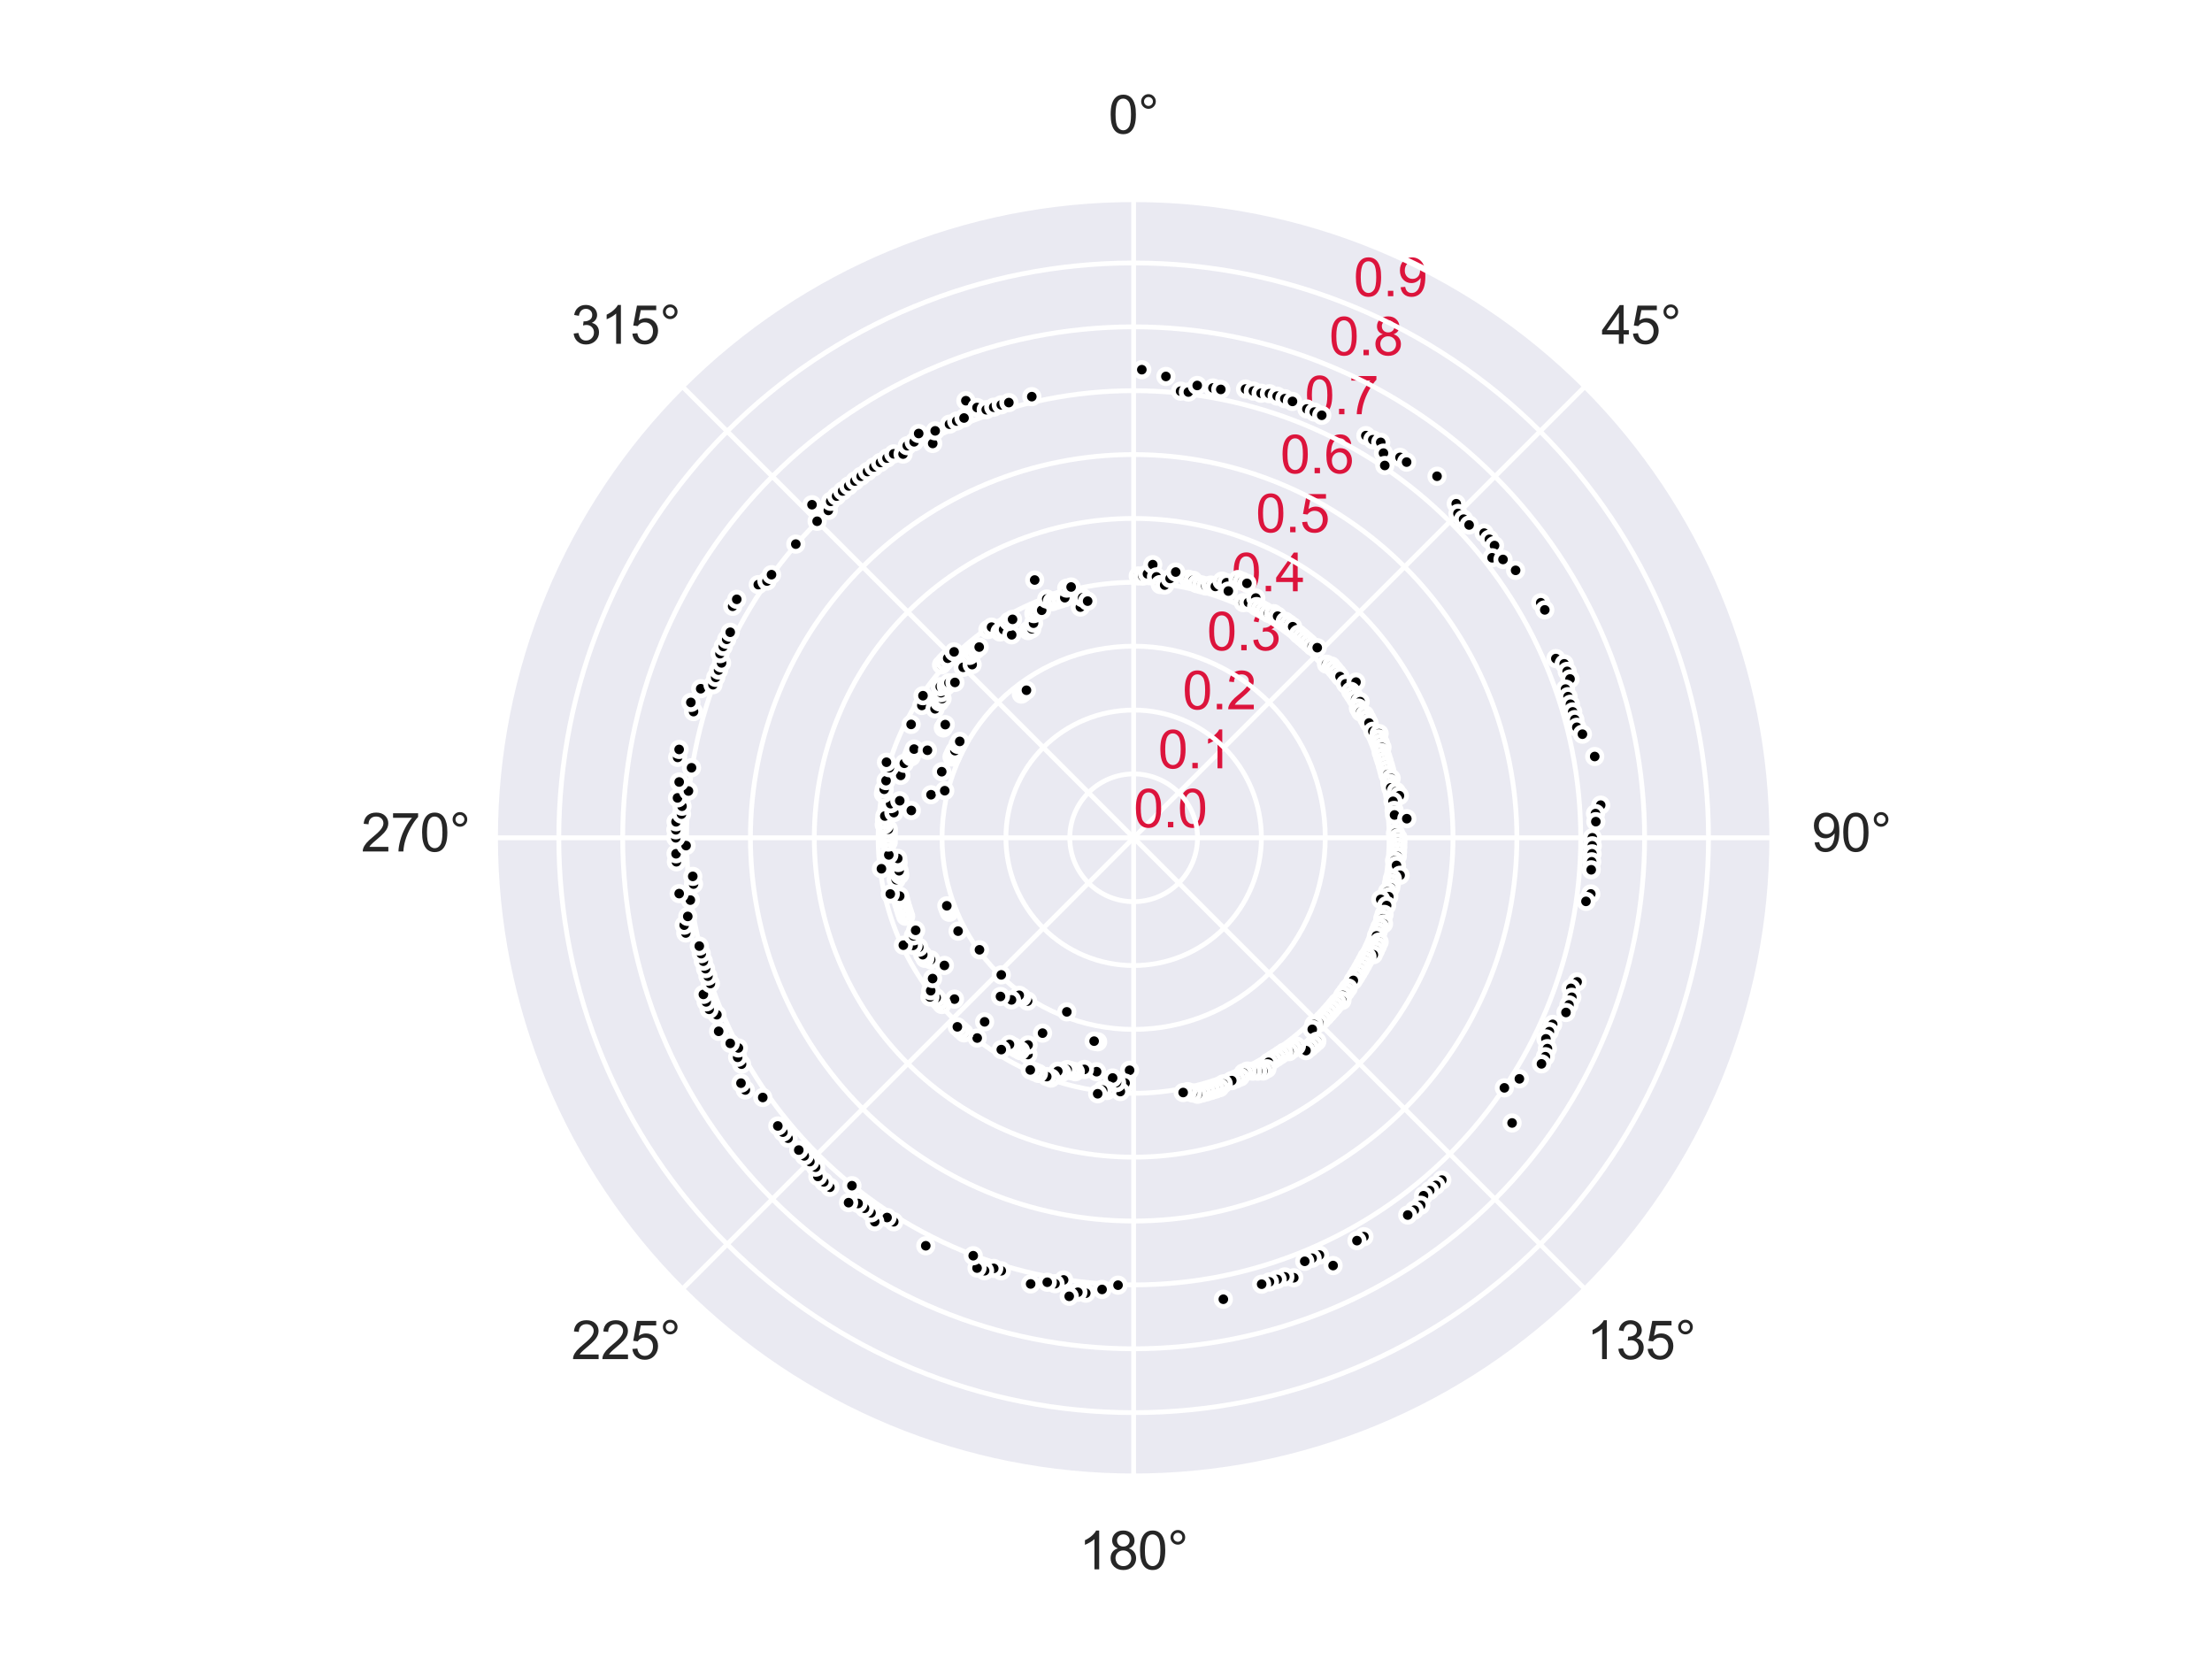 <?xml version="1.0" encoding="utf-8" standalone="no"?>
<!DOCTYPE svg PUBLIC "-//W3C//DTD SVG 1.1//EN"
  "http://www.w3.org/Graphics/SVG/1.1/DTD/svg11.dtd">
<svg xmlns:xlink="http://www.w3.org/1999/xlink" width="460.8pt" height="345.6pt" viewBox="0 0 460.8 345.6" xmlns="http://www.w3.org/2000/svg" version="1.1">
 <defs>
  <style type="text/css">*{stroke-linejoin: round; stroke-linecap: butt}</style>
 </defs>
 <g id="figure_1">
  <g id="patch_1">
   <path d="M 0 345.6 
L 460.8 345.6 
L 460.8 0 
L 0 0 
z
" style="fill: #ffffff"/>
  </g>
  <g id="axes_1">
   <g id="patch_2">
    <path d="M 369.216 174.528 
C 369.216 157.055 365.774 139.752 359.088 123.61 
C 352.401 107.467 342.6 92.798 330.245 80.443 
C 317.89 68.088 303.221 58.287 287.078 51.6 
C 270.936 44.914 253.633 41.472 236.16 41.472 
C 218.687 41.472 201.384 44.914 185.242 51.6 
C 169.099 58.287 154.43 68.088 142.075 80.443 
C 129.72 92.798 119.919 107.467 113.232 123.61 
C 106.546 139.752 103.104 157.055 103.104 174.528 
C 103.104 192.001 106.546 209.304 113.232 225.446 
C 119.919 241.589 129.72 256.258 142.075 268.613 
C 154.43 280.968 169.099 290.769 185.242 297.456 
C 201.384 304.142 218.687 307.584 236.16 307.584 
C 253.633 307.584 270.936 304.142 287.078 297.456 
C 303.221 290.769 317.89 280.968 330.245 268.613 
C 342.6 256.258 352.401 241.589 359.088 225.446 
C 365.774 209.304 369.216 192.001 369.216 174.528 
M 236.16 174.528 
C 236.16 174.528 236.16 174.528 236.16 174.528 
C 236.16 174.528 236.16 174.528 236.16 174.528 
C 236.16 174.528 236.16 174.528 236.16 174.528 
C 236.16 174.528 236.16 174.528 236.16 174.528 
C 236.16 174.528 236.16 174.528 236.16 174.528 
C 236.16 174.528 236.16 174.528 236.16 174.528 
C 236.16 174.528 236.16 174.528 236.16 174.528 
C 236.16 174.528 236.16 174.528 236.16 174.528 
C 236.16 174.528 236.16 174.528 236.16 174.528 
C 236.16 174.528 236.16 174.528 236.16 174.528 
C 236.16 174.528 236.16 174.528 236.16 174.528 
C 236.16 174.528 236.16 174.528 236.16 174.528 
C 236.16 174.528 236.16 174.528 236.16 174.528 
C 236.16 174.528 236.16 174.528 236.16 174.528 
C 236.16 174.528 236.16 174.528 236.16 174.528 
C 236.16 174.528 236.16 174.528 236.16 174.528 
z
" style="fill: #eaeaf2"/>
   </g>
   <g id="matplotlib.axis_1">
    <g id="xtick_1">
     <g id="line2d_1">
      <path d="M 236.16 174.528 
L 236.16 41.472 
" clip-path="url(#p93e165b583)" style="fill: none; stroke: #ffffff; stroke-linecap: round"/>
     </g>
     <g id="text_1">
      <!-- 0° -->
      <g style="fill: #262626" transform="translate(230.902 27.816) scale(0.11 -0.11)">
       <defs>
        <path id="ArialMT-30" d="M 266 2259 
Q 266 3072 433 3567 
Q 600 4063 929 4331 
Q 1259 4600 1759 4600 
Q 2128 4600 2406 4451 
Q 2684 4303 2865 4023 
Q 3047 3744 3150 3342 
Q 3253 2941 3253 2259 
Q 3253 1453 3087 958 
Q 2922 463 2592 192 
Q 2263 -78 1759 -78 
Q 1097 -78 719 397 
Q 266 969 266 2259 
z
M 844 2259 
Q 844 1131 1108 757 
Q 1372 384 1759 384 
Q 2147 384 2411 759 
Q 2675 1134 2675 2259 
Q 2675 3391 2411 3762 
Q 2147 4134 1753 4134 
Q 1366 4134 1134 3806 
Q 844 3388 844 2259 
z
" transform="scale(0.016)"/>
        <path id="ArialMT-b0" d="M 400 3794 
Q 400 4153 654 4406 
Q 909 4659 1266 4659 
Q 1628 4659 1881 4406 
Q 2134 4153 2134 3794 
Q 2134 3434 1879 3179 
Q 1625 2925 1266 2925 
Q 909 2925 654 3178 
Q 400 3431 400 3794 
z
M 741 3794 
Q 741 3575 895 3420 
Q 1050 3266 1269 3266 
Q 1484 3266 1639 3420 
Q 1794 3575 1794 3794 
Q 1794 4013 1639 4167 
Q 1484 4322 1269 4322 
Q 1050 4322 895 4167 
Q 741 4013 741 3794 
z
" transform="scale(0.016)"/>
       </defs>
       <use xlink:href="#ArialMT-30"/>
       <use xlink:href="#ArialMT-b0" x="55.615"/>
      </g>
     </g>
    </g>
    <g id="xtick_2">
     <g id="line2d_2">
      <path d="M 236.16 174.528 
L 330.245 80.443 
" clip-path="url(#p93e165b583)" style="fill: none; stroke: #ffffff; stroke-linecap: round"/>
     </g>
     <g id="text_2">
      <!-- 45° -->
      <g style="fill: #262626" transform="translate(333.596 71.62) scale(0.11 -0.11)">
       <defs>
        <path id="ArialMT-34" d="M 2069 0 
L 2069 1097 
L 81 1097 
L 81 1613 
L 2172 4581 
L 2631 4581 
L 2631 1613 
L 3250 1613 
L 3250 1097 
L 2631 1097 
L 2631 0 
L 2069 0 
z
M 2069 1613 
L 2069 3678 
L 634 1613 
L 2069 1613 
z
" transform="scale(0.016)"/>
        <path id="ArialMT-35" d="M 266 1200 
L 856 1250 
Q 922 819 1161 601 
Q 1400 384 1738 384 
Q 2144 384 2425 690 
Q 2706 997 2706 1503 
Q 2706 1984 2436 2262 
Q 2166 2541 1728 2541 
Q 1456 2541 1237 2417 
Q 1019 2294 894 2097 
L 366 2166 
L 809 4519 
L 3088 4519 
L 3088 3981 
L 1259 3981 
L 1013 2750 
Q 1425 3038 1878 3038 
Q 2478 3038 2890 2622 
Q 3303 2206 3303 1553 
Q 3303 931 2941 478 
Q 2500 -78 1738 -78 
Q 1113 -78 717 272 
Q 322 622 266 1200 
z
" transform="scale(0.016)"/>
       </defs>
       <use xlink:href="#ArialMT-34"/>
       <use xlink:href="#ArialMT-35" x="55.615"/>
       <use xlink:href="#ArialMT-b0" x="111.23"/>
      </g>
     </g>
    </g>
    <g id="xtick_3">
     <g id="line2d_3">
      <path d="M 236.16 174.528 
L 369.216 174.528 
" clip-path="url(#p93e165b583)" style="fill: none; stroke: #ffffff; stroke-linecap: round"/>
     </g>
     <g id="text_3">
      <!-- 90° -->
      <g style="fill: #262626" transform="translate(377.4 177.372) scale(0.11 -0.11)">
       <defs>
        <path id="ArialMT-39" d="M 350 1059 
L 891 1109 
Q 959 728 1153 556 
Q 1347 384 1650 384 
Q 1909 384 2104 503 
Q 2300 622 2425 820 
Q 2550 1019 2634 1356 
Q 2719 1694 2719 2044 
Q 2719 2081 2716 2156 
Q 2547 1888 2255 1720 
Q 1963 1553 1622 1553 
Q 1053 1553 659 1965 
Q 266 2378 266 3053 
Q 266 3750 677 4175 
Q 1088 4600 1706 4600 
Q 2153 4600 2523 4359 
Q 2894 4119 3086 3673 
Q 3278 3228 3278 2384 
Q 3278 1506 3087 986 
Q 2897 466 2520 194 
Q 2144 -78 1638 -78 
Q 1100 -78 759 220 
Q 419 519 350 1059 
z
M 2653 3081 
Q 2653 3566 2395 3850 
Q 2138 4134 1775 4134 
Q 1400 4134 1122 3828 
Q 844 3522 844 3034 
Q 844 2597 1108 2323 
Q 1372 2050 1759 2050 
Q 2150 2050 2401 2323 
Q 2653 2597 2653 3081 
z
" transform="scale(0.016)"/>
       </defs>
       <use xlink:href="#ArialMT-39"/>
       <use xlink:href="#ArialMT-30" x="55.615"/>
       <use xlink:href="#ArialMT-b0" x="111.23"/>
      </g>
     </g>
    </g>
    <g id="xtick_4">
     <g id="line2d_4">
      <path d="M 236.16 174.528 
L 330.245 268.613 
" clip-path="url(#p93e165b583)" style="fill: none; stroke: #ffffff; stroke-linecap: round"/>
     </g>
     <g id="text_4">
      <!-- 135° -->
      <g style="fill: #262626" transform="translate(330.537 283.124) scale(0.11 -0.11)">
       <defs>
        <path id="ArialMT-31" d="M 2384 0 
L 1822 0 
L 1822 3584 
Q 1619 3391 1289 3197 
Q 959 3003 697 2906 
L 697 3450 
Q 1169 3672 1522 3987 
Q 1875 4303 2022 4600 
L 2384 4600 
L 2384 0 
z
" transform="scale(0.016)"/>
        <path id="ArialMT-33" d="M 269 1209 
L 831 1284 
Q 928 806 1161 595 
Q 1394 384 1728 384 
Q 2125 384 2398 659 
Q 2672 934 2672 1341 
Q 2672 1728 2419 1979 
Q 2166 2231 1775 2231 
Q 1616 2231 1378 2169 
L 1441 2663 
Q 1497 2656 1531 2656 
Q 1891 2656 2178 2843 
Q 2466 3031 2466 3422 
Q 2466 3731 2256 3934 
Q 2047 4138 1716 4138 
Q 1388 4138 1169 3931 
Q 950 3725 888 3313 
L 325 3413 
Q 428 3978 793 4289 
Q 1159 4600 1703 4600 
Q 2078 4600 2393 4439 
Q 2709 4278 2876 4000 
Q 3044 3722 3044 3409 
Q 3044 3113 2884 2869 
Q 2725 2625 2413 2481 
Q 2819 2388 3044 2092 
Q 3269 1797 3269 1353 
Q 3269 753 2831 336 
Q 2394 -81 1725 -81 
Q 1122 -81 723 278 
Q 325 638 269 1209 
z
" transform="scale(0.016)"/>
       </defs>
       <use xlink:href="#ArialMT-31"/>
       <use xlink:href="#ArialMT-33" x="55.615"/>
       <use xlink:href="#ArialMT-35" x="111.23"/>
       <use xlink:href="#ArialMT-b0" x="166.846"/>
      </g>
     </g>
    </g>
    <g id="xtick_5">
     <g id="line2d_5">
      <path d="M 236.16 174.528 
L 236.16 307.584 
" clip-path="url(#p93e165b583)" style="fill: none; stroke: #ffffff; stroke-linecap: round"/>
     </g>
     <g id="text_5">
      <!-- 180° -->
      <g style="fill: #262626" transform="translate(224.785 326.928) scale(0.11 -0.11)">
       <defs>
        <path id="ArialMT-38" d="M 1131 2484 
Q 781 2613 612 2850 
Q 444 3088 444 3419 
Q 444 3919 803 4259 
Q 1163 4600 1759 4600 
Q 2359 4600 2725 4251 
Q 3091 3903 3091 3403 
Q 3091 3084 2923 2848 
Q 2756 2613 2416 2484 
Q 2838 2347 3058 2040 
Q 3278 1734 3278 1309 
Q 3278 722 2862 322 
Q 2447 -78 1769 -78 
Q 1091 -78 675 323 
Q 259 725 259 1325 
Q 259 1772 486 2073 
Q 713 2375 1131 2484 
z
M 1019 3438 
Q 1019 3113 1228 2906 
Q 1438 2700 1772 2700 
Q 2097 2700 2305 2904 
Q 2513 3109 2513 3406 
Q 2513 3716 2298 3927 
Q 2084 4138 1766 4138 
Q 1444 4138 1231 3931 
Q 1019 3725 1019 3438 
z
M 838 1322 
Q 838 1081 952 856 
Q 1066 631 1291 507 
Q 1516 384 1775 384 
Q 2178 384 2440 643 
Q 2703 903 2703 1303 
Q 2703 1709 2433 1975 
Q 2163 2241 1756 2241 
Q 1359 2241 1098 1978 
Q 838 1716 838 1322 
z
" transform="scale(0.016)"/>
       </defs>
       <use xlink:href="#ArialMT-31"/>
       <use xlink:href="#ArialMT-38" x="55.615"/>
       <use xlink:href="#ArialMT-30" x="111.23"/>
       <use xlink:href="#ArialMT-b0" x="166.846"/>
      </g>
     </g>
    </g>
    <g id="xtick_6">
     <g id="line2d_6">
      <path d="M 236.16 174.528 
L 142.075 268.613 
" clip-path="url(#p93e165b583)" style="fill: none; stroke: #ffffff; stroke-linecap: round"/>
     </g>
     <g id="text_6">
      <!-- 225° -->
      <g style="fill: #262626" transform="translate(119.033 283.124) scale(0.11 -0.11)">
       <defs>
        <path id="ArialMT-32" d="M 3222 541 
L 3222 0 
L 194 0 
Q 188 203 259 391 
Q 375 700 629 1000 
Q 884 1300 1366 1694 
Q 2113 2306 2375 2664 
Q 2638 3022 2638 3341 
Q 2638 3675 2398 3904 
Q 2159 4134 1775 4134 
Q 1369 4134 1125 3890 
Q 881 3647 878 3216 
L 300 3275 
Q 359 3922 746 4261 
Q 1134 4600 1788 4600 
Q 2447 4600 2831 4234 
Q 3216 3869 3216 3328 
Q 3216 3053 3103 2787 
Q 2991 2522 2730 2228 
Q 2469 1934 1863 1422 
Q 1356 997 1212 845 
Q 1069 694 975 541 
L 3222 541 
z
" transform="scale(0.016)"/>
       </defs>
       <use xlink:href="#ArialMT-32"/>
       <use xlink:href="#ArialMT-32" x="55.615"/>
       <use xlink:href="#ArialMT-35" x="111.23"/>
       <use xlink:href="#ArialMT-b0" x="166.846"/>
      </g>
     </g>
    </g>
    <g id="xtick_7">
     <g id="line2d_7">
      <path d="M 236.16 174.528 
L 103.104 174.528 
" clip-path="url(#p93e165b583)" style="fill: none; stroke: #ffffff; stroke-linecap: round"/>
     </g>
     <g id="text_7">
      <!-- 270° -->
      <g style="fill: #262626" transform="translate(75.229 177.372) scale(0.11 -0.11)">
       <defs>
        <path id="ArialMT-37" d="M 303 3981 
L 303 4522 
L 3269 4522 
L 3269 4084 
Q 2831 3619 2401 2847 
Q 1972 2075 1738 1259 
Q 1569 684 1522 0 
L 944 0 
Q 953 541 1156 1306 
Q 1359 2072 1739 2783 
Q 2119 3494 2547 3981 
L 303 3981 
z
" transform="scale(0.016)"/>
       </defs>
       <use xlink:href="#ArialMT-32"/>
       <use xlink:href="#ArialMT-37" x="55.615"/>
       <use xlink:href="#ArialMT-30" x="111.23"/>
       <use xlink:href="#ArialMT-b0" x="166.846"/>
      </g>
     </g>
    </g>
    <g id="xtick_8">
     <g id="line2d_8">
      <path d="M 236.16 174.528 
L 142.075 80.443 
" clip-path="url(#p93e165b583)" style="fill: none; stroke: #ffffff; stroke-linecap: round"/>
     </g>
     <g id="text_8">
      <!-- 315° -->
      <g style="fill: #262626" transform="translate(119.033 71.62) scale(0.11 -0.11)">
       <use xlink:href="#ArialMT-33"/>
       <use xlink:href="#ArialMT-31" x="55.615"/>
       <use xlink:href="#ArialMT-35" x="111.23"/>
       <use xlink:href="#ArialMT-b0" x="166.846"/>
      </g>
     </g>
    </g>
   </g>
   <g id="matplotlib.axis_2">
    <g id="ytick_1">
     <g id="line2d_9">
      <path d="M 236.16 174.528 
C 236.16 174.528 236.16 174.528 236.16 174.528 
C 236.16 174.528 236.16 174.528 236.16 174.528 
C 236.16 174.528 236.16 174.528 236.16 174.528 
C 236.16 174.528 236.16 174.528 236.16 174.528 
C 236.16 174.528 236.16 174.528 236.16 174.528 
C 236.16 174.528 236.16 174.528 236.16 174.528 
C 236.16 174.528 236.16 174.528 236.16 174.528 
C 236.16 174.528 236.16 174.528 236.16 174.528 
C 236.16 174.528 236.16 174.528 236.16 174.528 
C 236.16 174.528 236.16 174.528 236.16 174.528 
C 236.16 174.528 236.16 174.528 236.16 174.528 
C 236.16 174.528 236.16 174.528 236.16 174.528 
C 236.16 174.528 236.16 174.528 236.16 174.528 
C 236.16 174.528 236.16 174.528 236.16 174.528 
C 236.16 174.528 236.16 174.528 236.16 174.528 
C 236.16 174.528 236.16 174.528 236.16 174.528 
" clip-path="url(#p93e165b583)" style="fill: none; stroke: #ffffff; stroke-linecap: round"/>
     </g>
     <g id="text_9">
      <!-- 0.0 -->
      <g style="fill: #dc143c" transform="translate(236.16 172.342) scale(0.11 -0.11)">
       <defs>
        <path id="ArialMT-2e" d="M 581 0 
L 581 641 
L 1222 641 
L 1222 0 
L 581 0 
z
" transform="scale(0.016)"/>
       </defs>
       <use xlink:href="#ArialMT-30"/>
       <use xlink:href="#ArialMT-2e" x="55.615"/>
       <use xlink:href="#ArialMT-30" x="83.398"/>
      </g>
     </g>
    </g>
    <g id="ytick_2">
     <g id="line2d_10">
      <path d="M 236.16 161.222 
C 237.907 161.222 239.638 161.567 241.252 162.235 
C 242.866 162.904 244.333 163.884 245.568 165.12 
C 246.804 166.355 247.784 167.822 248.453 169.436 
C 249.121 171.05 249.466 172.781 249.466 174.528 
C 249.466 176.275 249.121 178.006 248.453 179.62 
C 247.784 181.234 246.804 182.701 245.568 183.936 
C 244.333 185.172 242.866 186.152 241.252 186.821 
C 239.638 187.489 237.907 187.834 236.16 187.834 
C 234.413 187.834 232.682 187.489 231.068 186.821 
C 229.454 186.152 227.987 185.172 226.752 183.936 
C 225.516 182.701 224.536 181.234 223.867 179.62 
C 223.199 178.006 222.854 176.275 222.854 174.528 
C 222.854 172.781 223.199 171.05 223.867 169.436 
C 224.536 167.822 225.516 166.355 226.752 165.12 
C 227.987 163.884 229.454 162.904 231.068 162.235 
C 232.682 161.567 234.413 161.222 236.16 161.222 
" clip-path="url(#p93e165b583)" style="fill: none; stroke: #ffffff; stroke-linecap: round"/>
     </g>
     <g id="text_10">
      <!-- 0.1 -->
      <g style="fill: #dc143c" transform="translate(241.252 160.049) scale(0.11 -0.11)">
       <use xlink:href="#ArialMT-30"/>
       <use xlink:href="#ArialMT-2e" x="55.615"/>
       <use xlink:href="#ArialMT-31" x="83.398"/>
      </g>
     </g>
    </g>
    <g id="ytick_3">
     <g id="line2d_11">
      <path d="M 236.16 147.917 
C 239.655 147.917 243.115 148.605 246.344 149.942 
C 249.572 151.28 252.506 153.24 254.977 155.711 
C 257.448 158.182 259.408 161.116 260.746 164.344 
C 262.083 167.573 262.771 171.033 262.771 174.528 
C 262.771 178.023 262.083 181.483 260.746 184.712 
C 259.408 187.94 257.448 190.874 254.977 193.345 
C 252.506 195.816 249.572 197.776 246.344 199.114 
C 243.115 200.451 239.655 201.139 236.16 201.139 
C 232.665 201.139 229.205 200.451 225.976 199.114 
C 222.748 197.776 219.814 195.816 217.343 193.345 
C 214.872 190.874 212.912 187.94 211.574 184.712 
C 210.237 181.483 209.549 178.023 209.549 174.528 
C 209.549 171.033 210.237 167.573 211.574 164.344 
C 212.912 161.116 214.872 158.182 217.343 155.711 
C 219.814 153.24 222.748 151.28 225.976 149.942 
C 229.205 148.605 232.665 147.917 236.16 147.917 
" clip-path="url(#p93e165b583)" style="fill: none; stroke: #ffffff; stroke-linecap: round"/>
     </g>
     <g id="text_11">
      <!-- 0.2 -->
      <g style="fill: #dc143c" transform="translate(246.344 147.756) scale(0.11 -0.11)">
       <use xlink:href="#ArialMT-30"/>
       <use xlink:href="#ArialMT-2e" x="55.615"/>
       <use xlink:href="#ArialMT-32" x="83.398"/>
      </g>
     </g>
    </g>
    <g id="ytick_4">
     <g id="line2d_12">
      <path d="M 236.16 134.611 
C 241.402 134.611 246.593 135.644 251.435 137.65 
C 256.278 139.656 260.679 142.596 264.385 146.303 
C 268.092 150.009 271.032 154.41 273.038 159.253 
C 275.044 164.095 276.077 169.286 276.077 174.528 
C 276.077 179.77 275.044 184.961 273.038 189.803 
C 271.032 194.646 268.092 199.047 264.385 202.753 
C 260.679 206.46 256.278 209.4 251.435 211.406 
C 246.593 213.412 241.402 214.445 236.16 214.445 
C 230.918 214.445 225.727 213.412 220.885 211.406 
C 216.042 209.4 211.641 206.46 207.935 202.753 
C 204.228 199.047 201.288 194.646 199.282 189.803 
C 197.276 184.961 196.243 179.77 196.243 174.528 
C 196.243 169.286 197.276 164.095 199.282 159.253 
C 201.288 154.41 204.228 150.009 207.935 146.303 
C 211.641 142.596 216.042 139.656 220.885 137.65 
C 225.727 135.644 230.918 134.611 236.16 134.611 
" clip-path="url(#p93e165b583)" style="fill: none; stroke: #ffffff; stroke-linecap: round"/>
     </g>
     <g id="text_12">
      <!-- 0.3 -->
      <g style="fill: #dc143c" transform="translate(251.435 135.463) scale(0.11 -0.11)">
       <use xlink:href="#ArialMT-30"/>
       <use xlink:href="#ArialMT-2e" x="55.615"/>
       <use xlink:href="#ArialMT-33" x="83.398"/>
      </g>
     </g>
    </g>
    <g id="ytick_5">
     <g id="line2d_13">
      <path d="M 236.16 121.306 
C 243.149 121.306 250.07 122.682 256.527 125.357 
C 262.984 128.032 268.852 131.952 273.794 136.894 
C 278.736 141.836 282.656 147.704 285.331 154.161 
C 288.006 160.618 289.382 167.539 289.382 174.528 
C 289.382 181.517 288.006 188.438 285.331 194.895 
C 282.656 201.352 278.736 207.22 273.794 212.162 
C 268.852 217.104 262.984 221.024 256.527 223.699 
C 250.07 226.374 243.149 227.75 236.16 227.75 
C 229.171 227.75 222.25 226.374 215.793 223.699 
C 209.336 221.024 203.468 217.104 198.526 212.162 
C 193.584 207.22 189.664 201.352 186.989 194.895 
C 184.314 188.438 182.938 181.517 182.938 174.528 
C 182.938 167.539 184.314 160.618 186.989 154.161 
C 189.664 147.704 193.584 141.836 198.526 136.894 
C 203.468 131.952 209.336 128.032 215.793 125.357 
C 222.25 122.682 229.171 121.306 236.16 121.306 
" clip-path="url(#p93e165b583)" style="fill: none; stroke: #ffffff; stroke-linecap: round"/>
     </g>
     <g id="text_13">
      <!-- 0.4 -->
      <g style="fill: #dc143c" transform="translate(256.527 123.171) scale(0.11 -0.11)">
       <use xlink:href="#ArialMT-30"/>
       <use xlink:href="#ArialMT-2e" x="55.615"/>
       <use xlink:href="#ArialMT-34" x="83.398"/>
      </g>
     </g>
    </g>
    <g id="ytick_6">
     <g id="line2d_14">
      <path d="M 236.16 108 
C 244.896 108 253.548 109.721 261.619 113.064 
C 269.691 116.407 277.025 121.308 283.202 127.486 
C 289.38 133.663 294.281 140.997 297.624 149.069 
C 300.967 157.14 302.688 165.792 302.688 174.528 
C 302.688 183.264 300.967 191.916 297.624 199.987 
C 294.281 208.059 289.38 215.393 283.202 221.57 
C 277.025 227.748 269.691 232.649 261.619 235.992 
C 253.548 239.335 244.896 241.056 236.16 241.056 
C 227.424 241.056 218.772 239.335 210.701 235.992 
C 202.629 232.649 195.295 227.748 189.118 221.57 
C 182.94 215.393 178.039 208.059 174.696 199.987 
C 171.353 191.916 169.632 183.264 169.632 174.528 
C 169.632 165.792 171.353 157.14 174.696 149.069 
C 178.039 140.997 182.94 133.663 189.118 127.486 
C 195.295 121.308 202.629 116.407 210.701 113.064 
C 218.772 109.721 227.424 108 236.16 108 
" clip-path="url(#p93e165b583)" style="fill: none; stroke: #ffffff; stroke-linecap: round"/>
     </g>
     <g id="text_14">
      <!-- 0.5 -->
      <g style="fill: #dc143c" transform="translate(261.619 110.878) scale(0.11 -0.11)">
       <use xlink:href="#ArialMT-30"/>
       <use xlink:href="#ArialMT-2e" x="55.615"/>
       <use xlink:href="#ArialMT-35" x="83.398"/>
      </g>
     </g>
    </g>
    <g id="ytick_7">
     <g id="line2d_15">
      <path d="M 236.16 94.694 
C 246.644 94.694 257.025 96.759 266.711 100.771 
C 276.397 104.783 285.198 110.664 292.611 118.077 
C 300.024 125.49 305.905 134.291 309.917 143.977 
C 313.929 153.663 315.994 164.044 315.994 174.528 
C 315.994 185.012 313.929 195.393 309.917 205.079 
C 305.905 214.765 300.024 223.566 292.611 230.979 
C 285.198 238.392 276.397 244.273 266.711 248.285 
C 257.025 252.297 246.644 254.362 236.16 254.362 
C 225.676 254.362 215.295 252.297 205.609 248.285 
C 195.923 244.273 187.122 238.392 179.709 230.979 
C 172.296 223.566 166.415 214.765 162.403 205.079 
C 158.391 195.393 156.326 185.012 156.326 174.528 
C 156.326 164.044 158.391 153.663 162.403 143.977 
C 166.415 134.291 172.296 125.49 179.709 118.077 
C 187.122 110.664 195.923 104.783 205.609 100.771 
C 215.295 96.759 225.676 94.694 236.16 94.694 
" clip-path="url(#p93e165b583)" style="fill: none; stroke: #ffffff; stroke-linecap: round"/>
     </g>
     <g id="text_15">
      <!-- 0.6 -->
      <g style="fill: #dc143c" transform="translate(266.711 98.585) scale(0.11 -0.11)">
       <defs>
        <path id="ArialMT-36" d="M 3184 3459 
L 2625 3416 
Q 2550 3747 2413 3897 
Q 2184 4138 1850 4138 
Q 1581 4138 1378 3988 
Q 1113 3794 959 3422 
Q 806 3050 800 2363 
Q 1003 2672 1297 2822 
Q 1591 2972 1913 2972 
Q 2475 2972 2870 2558 
Q 3266 2144 3266 1488 
Q 3266 1056 3080 686 
Q 2894 316 2569 119 
Q 2244 -78 1831 -78 
Q 1128 -78 684 439 
Q 241 956 241 2144 
Q 241 3472 731 4075 
Q 1159 4600 1884 4600 
Q 2425 4600 2770 4297 
Q 3116 3994 3184 3459 
z
M 888 1484 
Q 888 1194 1011 928 
Q 1134 663 1356 523 
Q 1578 384 1822 384 
Q 2178 384 2434 671 
Q 2691 959 2691 1453 
Q 2691 1928 2437 2201 
Q 2184 2475 1800 2475 
Q 1419 2475 1153 2201 
Q 888 1928 888 1484 
z
" transform="scale(0.016)"/>
       </defs>
       <use xlink:href="#ArialMT-30"/>
       <use xlink:href="#ArialMT-2e" x="55.615"/>
       <use xlink:href="#ArialMT-36" x="83.398"/>
      </g>
     </g>
    </g>
    <g id="ytick_8">
     <g id="line2d_16">
      <path d="M 236.16 81.389 
C 248.391 81.389 260.503 83.798 271.803 88.479 
C 283.103 93.159 293.371 100.02 302.019 108.669 
C 310.668 117.317 317.529 127.585 322.209 138.885 
C 326.89 150.185 329.299 162.297 329.299 174.528 
C 329.299 186.759 326.89 198.871 322.209 210.171 
C 317.529 221.471 310.668 231.739 302.019 240.387 
C 293.371 249.036 283.103 255.897 271.803 260.577 
C 260.503 265.258 248.391 267.667 236.16 267.667 
C 223.929 267.667 211.817 265.258 200.517 260.577 
C 189.217 255.897 178.949 249.036 170.301 240.387 
C 161.652 231.739 154.791 221.471 150.111 210.171 
C 145.43 198.871 143.021 186.759 143.021 174.528 
C 143.021 162.297 145.43 150.185 150.111 138.885 
C 154.791 127.585 161.652 117.317 170.301 108.669 
C 178.949 100.02 189.217 93.159 200.517 88.479 
C 211.817 83.798 223.929 81.389 236.16 81.389 
" clip-path="url(#p93e165b583)" style="fill: none; stroke: #ffffff; stroke-linecap: round"/>
     </g>
     <g id="text_16">
      <!-- 0.7 -->
      <g style="fill: #dc143c" transform="translate(271.803 86.292) scale(0.11 -0.11)">
       <use xlink:href="#ArialMT-30"/>
       <use xlink:href="#ArialMT-2e" x="55.615"/>
       <use xlink:href="#ArialMT-37" x="83.398"/>
      </g>
     </g>
    </g>
    <g id="ytick_9">
     <g id="line2d_17">
      <path d="M 236.16 68.083 
C 250.138 68.083 263.98 70.837 276.895 76.186 
C 289.809 81.535 301.544 89.376 311.428 99.26 
C 321.312 109.144 329.153 120.879 334.502 133.793 
C 339.851 146.708 342.605 160.55 342.605 174.528 
C 342.605 188.506 339.851 202.348 334.502 215.263 
C 329.153 228.177 321.312 239.912 311.428 249.796 
C 301.544 259.68 289.809 267.521 276.895 272.87 
C 263.98 278.219 250.138 280.973 236.16 280.973 
C 222.182 280.973 208.34 278.219 195.425 272.87 
C 182.511 267.521 170.776 259.68 160.892 249.796 
C 151.008 239.912 143.167 228.177 137.818 215.263 
C 132.469 202.348 129.715 188.506 129.715 174.528 
C 129.715 160.55 132.469 146.708 137.818 133.793 
C 143.167 120.879 151.008 109.144 160.892 99.26 
C 170.776 89.376 182.511 81.535 195.425 76.186 
C 208.34 70.837 222.182 68.083 236.16 68.083 
" clip-path="url(#p93e165b583)" style="fill: none; stroke: #ffffff; stroke-linecap: round"/>
     </g>
     <g id="text_17">
      <!-- 0.8 -->
      <g style="fill: #dc143c" transform="translate(276.895 74) scale(0.11 -0.11)">
       <use xlink:href="#ArialMT-30"/>
       <use xlink:href="#ArialMT-2e" x="55.615"/>
       <use xlink:href="#ArialMT-38" x="83.398"/>
      </g>
     </g>
    </g>
    <g id="ytick_10">
     <g id="line2d_18">
      <path d="M 236.16 54.778 
C 251.885 54.778 267.458 57.875 281.986 63.893 
C 296.515 69.911 309.717 78.732 320.836 89.852 
C 331.956 100.971 340.777 114.173 346.795 128.702 
C 352.813 143.23 355.91 158.803 355.91 174.528 
C 355.91 190.253 352.813 205.826 346.795 220.354 
C 340.777 234.883 331.956 248.085 320.836 259.204 
C 309.717 270.324 296.515 279.145 281.986 285.163 
C 267.458 291.181 251.885 294.278 236.16 294.278 
C 220.435 294.278 204.862 291.181 190.334 285.163 
C 175.805 279.145 162.603 270.324 151.484 259.204 
C 140.364 248.085 131.543 234.883 125.525 220.354 
C 119.507 205.826 116.41 190.253 116.41 174.528 
C 116.41 158.803 119.507 143.23 125.525 128.702 
C 131.543 114.173 140.364 100.971 151.484 89.852 
C 162.603 78.732 175.805 69.911 190.334 63.893 
C 204.862 57.875 220.435 54.778 236.16 54.778 
" clip-path="url(#p93e165b583)" style="fill: none; stroke: #ffffff; stroke-linecap: round"/>
     </g>
     <g id="text_18">
      <!-- 0.9 -->
      <g style="fill: #dc143c" transform="translate(281.986 61.707) scale(0.11 -0.11)">
       <use xlink:href="#ArialMT-30"/>
       <use xlink:href="#ArialMT-2e" x="55.615"/>
       <use xlink:href="#ArialMT-39" x="83.398"/>
      </g>
     </g>
    </g>
   </g>
   <g id="line2d_19">
    <defs>
     <path id="ma36e38d364" d="M 0 1.5 
C 0.398 1.5 0.779 1.342 1.061 1.061 
C 1.342 0.779 1.5 0.398 1.5 0 
C 1.5 -0.398 1.342 -0.779 1.061 -1.061 
C 0.779 -1.342 0.398 -1.5 0 -1.5 
C -0.398 -1.5 -0.779 -1.342 -1.061 -1.061 
C -1.342 -0.779 -1.5 -0.398 -1.5 0 
C -1.5 0.398 -1.342 0.779 -1.061 1.061 
C -0.779 1.342 -0.398 1.5 0 1.5 
z
" style="stroke: #ffffff"/>
    </defs>
    <g clip-path="url(#p93e165b583)">
     <use xlink:href="#ma36e38d364" x="235.315" y="222.958" style="stroke: #ffffff"/>
     <use xlink:href="#ma36e38d364" x="237.112" y="119.979" style="stroke: #ffffff"/>
     <use xlink:href="#ma36e38d364" x="237.862" y="77.011" style="stroke: #ffffff"/>
     <use xlink:href="#ma36e38d364" x="232.906" y="267.724" style="stroke: #ffffff"/>
     <use xlink:href="#ma36e38d364" x="234.376" y="225.623" style="stroke: #ffffff"/>
     <use xlink:href="#ma36e38d364" x="238.064" y="120.004" style="stroke: #ffffff"/>
     <use xlink:href="#ma36e38d364" x="233.39" y="227.391" style="stroke: #ffffff"/>
     <use xlink:href="#ma36e38d364" x="239.041" y="119.546" style="stroke: #ffffff"/>
     <use xlink:href="#ma36e38d364" x="229.581" y="268.615" style="stroke: #ffffff"/>
     <use xlink:href="#ma36e38d364" x="232.594" y="225.53" style="stroke: #ffffff"/>
     <use xlink:href="#ma36e38d364" x="240.139" y="117.625" style="stroke: #ffffff"/>
     <use xlink:href="#ma36e38d364" x="242.881" y="78.418" style="stroke: #ffffff"/>
     <use xlink:href="#ma36e38d364" x="231.782" y="224.563" style="stroke: #ffffff"/>
     <use xlink:href="#ma36e38d364" x="240.915" y="120.178" style="stroke: #ffffff"/>
     <use xlink:href="#ma36e38d364" x="226.19" y="269.39" style="stroke: #ffffff"/>
     <use xlink:href="#ma36e38d364" x="230.627" y="227.174" style="stroke: #ffffff"/>
     <use xlink:href="#ma36e38d364" x="241.705" y="121.771" style="stroke: #ffffff"/>
     <use xlink:href="#ma36e38d364" x="245.939" y="81.484" style="stroke: #ffffff"/>
     <use xlink:href="#ma36e38d364" x="224.536" y="269.202" style="stroke: #ffffff"/>
     <use xlink:href="#ma36e38d364" x="229.709" y="227.069" style="stroke: #ffffff"/>
     <use xlink:href="#ma36e38d364" x="242.625" y="121.876" style="stroke: #ffffff"/>
     <use xlink:href="#ma36e38d364" x="247.562" y="81.669" style="stroke: #ffffff"/>
     <use xlink:href="#ma36e38d364" x="222.736" y="270.045" style="stroke: #ffffff"/>
     <use xlink:href="#ma36e38d364" x="228.666" y="227.85" style="stroke: #ffffff"/>
     <use xlink:href="#ma36e38d364" x="243.753" y="120.501" style="stroke: #ffffff"/>
     <use xlink:href="#ma36e38d364" x="249.403" y="80.3" style="stroke: #ffffff"/>
     <use xlink:href="#ma36e38d364" x="221.572" y="266.633" style="stroke: #ffffff"/>
     <use xlink:href="#ma36e38d364" x="228.443" y="223.251" style="stroke: #ffffff"/>
     <use xlink:href="#ma36e38d364" x="244.929" y="119.165" style="stroke: #ffffff"/>
     <use xlink:href="#ma36e38d364" x="219.782" y="267.412" style="stroke: #ffffff"/>
     <use xlink:href="#ma36e38d364" x="228.666" y="217.026" style="stroke: #ffffff"/>
     <use xlink:href="#ma36e38d364" x="252.683" y="80.82" style="stroke: #ffffff"/>
     <use xlink:href="#ma36e38d364" x="218.163" y="267.112" style="stroke: #ffffff"/>
     <use xlink:href="#ma36e38d364" x="227.926" y="216.889" style="stroke: #ffffff"/>
     <use xlink:href="#ma36e38d364" x="254.316" y="81.123" style="stroke: #ffffff"/>
     <use xlink:href="#ma36e38d364" x="225.904" y="222.78" style="stroke: #ffffff"/>
     <use xlink:href="#ma36e38d364" x="247.607" y="120.673" style="stroke: #ffffff"/>
     <use xlink:href="#ma36e38d364" x="214.703" y="267.468" style="stroke: #ffffff"/>
     <use xlink:href="#ma36e38d364" x="248.545" y="120.881" style="stroke: #ffffff"/>
     <use xlink:href="#ma36e38d364" x="224.009" y="223.263" style="stroke: #ffffff"/>
     <use xlink:href="#ma36e38d364" x="249.359" y="121.591" style="stroke: #ffffff"/>
     <use xlink:href="#ma36e38d364" x="259.468" y="81.045" style="stroke: #ffffff"/>
     <use xlink:href="#ma36e38d364" x="223.16" y="223.043" style="stroke: #ffffff"/>
     <use xlink:href="#ma36e38d364" x="250.281" y="121.829" style="stroke: #ffffff"/>
     <use xlink:href="#ma36e38d364" x="261.096" y="81.466" style="stroke: #ffffff"/>
     <use xlink:href="#ma36e38d364" x="222.316" y="222.809" style="stroke: #ffffff"/>
     <use xlink:href="#ma36e38d364" x="251.198" y="122.084" style="stroke: #ffffff"/>
     <use xlink:href="#ma36e38d364" x="262.716" y="81.915" style="stroke: #ffffff"/>
     <use xlink:href="#ma36e38d364" x="208.584" y="264.724" style="stroke: #ffffff"/>
     <use xlink:href="#ma36e38d364" x="221.212" y="223.42" style="stroke: #ffffff"/>
     <use xlink:href="#ma36e38d364" x="252.257" y="121.876" style="stroke: #ffffff"/>
     <use xlink:href="#ma36e38d364" x="264.444" y="82.014" style="stroke: #ffffff"/>
     <use xlink:href="#ma36e38d364" x="207.014" y="264.229" style="stroke: #ffffff"/>
     <use xlink:href="#ma36e38d364" x="220.361" y="223.152" style="stroke: #ffffff"/>
     <use xlink:href="#ma36e38d364" x="253.174" y="122.165" style="stroke: #ffffff"/>
     <use xlink:href="#ma36e38d364" x="266.055" y="82.522" style="stroke: #ffffff"/>
     <use xlink:href="#ma36e38d364" x="205.106" y="264.716" style="stroke: #ffffff"/>
     <use xlink:href="#ma36e38d364" x="218.926" y="224.58" style="stroke: #ffffff"/>
     <use xlink:href="#ma36e38d364" x="254.57" y="121.061" style="stroke: #ffffff"/>
     <use xlink:href="#ma36e38d364" x="267.656" y="83.057" style="stroke: #ffffff"/>
     <use xlink:href="#ma36e38d364" x="203.537" y="264.16" style="stroke: #ffffff"/>
     <use xlink:href="#ma36e38d364" x="218.055" y="224.271" style="stroke: #ffffff"/>
     <use xlink:href="#ma36e38d364" x="255.501" y="121.39" style="stroke: #ffffff"/>
     <use xlink:href="#ma36e38d364" x="269.247" y="83.621" style="stroke: #ffffff"/>
     <use xlink:href="#ma36e38d364" x="202.741" y="261.587" style="stroke: #ffffff"/>
     <use xlink:href="#ma36e38d364" x="222.24" y="210.791" style="stroke: #ffffff"/>
     <use xlink:href="#ma36e38d364" x="255.891" y="123.127" style="stroke: #ffffff"/>
     <use xlink:href="#ma36e38d364" x="216.33" y="223.609" style="stroke: #ffffff"/>
     <use xlink:href="#ma36e38d364" x="257.896" y="120.729" style="stroke: #ffffff"/>
     <use xlink:href="#ma36e38d364" x="272.252" y="85.198" style="stroke: #ffffff"/>
     <use xlink:href="#ma36e38d364" x="215.476" y="223.256" style="stroke: #ffffff"/>
     <use xlink:href="#ma36e38d364" x="258.832" y="121.116" style="stroke: #ffffff"/>
     <use xlink:href="#ma36e38d364" x="273.805" y="85.842" style="stroke: #ffffff"/>
     <use xlink:href="#ma36e38d364" x="214.629" y="222.887" style="stroke: #ffffff"/>
     <use xlink:href="#ma36e38d364" x="259.761" y="121.52" style="stroke: #ffffff"/>
     <use xlink:href="#ma36e38d364" x="275.347" y="86.512" style="stroke: #ffffff"/>
     <use xlink:href="#ma36e38d364" x="217.184" y="215.222" style="stroke: #ffffff"/>
     <use xlink:href="#ma36e38d364" x="259.005" y="125.537" style="stroke: #ffffff"/>
     <use xlink:href="#ma36e38d364" x="214.142" y="219.671" style="stroke: #ffffff"/>
     <use xlink:href="#ma36e38d364" x="260.076" y="125.492" style="stroke: #ffffff"/>
     <use xlink:href="#ma36e38d364" x="192.856" y="259.516" style="stroke: #ffffff"/>
     <use xlink:href="#ma36e38d364" x="214.17" y="217.686" style="stroke: #ffffff"/>
     <use xlink:href="#ma36e38d364" x="261.608" y="124.584" style="stroke: #ffffff"/>
     <use xlink:href="#ma36e38d364" x="212.58" y="218.875" style="stroke: #ffffff"/>
     <use xlink:href="#ma36e38d364" x="261.773" y="126.356" style="stroke: #ffffff"/>
     <use xlink:href="#ma36e38d364" x="211.81" y="218.457" style="stroke: #ffffff"/>
     <use xlink:href="#ma36e38d364" x="262.61" y="126.811" style="stroke: #ffffff"/>
     <use xlink:href="#ma36e38d364" x="211.047" y="218.025" style="stroke: #ffffff"/>
     <use xlink:href="#ma36e38d364" x="263.439" y="127.28" style="stroke: #ffffff"/>
     <use xlink:href="#ma36e38d364" x="284.531" y="90.748" style="stroke: #ffffff"/>
     <use xlink:href="#ma36e38d364" x="210.291" y="217.581" style="stroke: #ffffff"/>
     <use xlink:href="#ma36e38d364" x="264.259" y="127.763" style="stroke: #ffffff"/>
     <use xlink:href="#ma36e38d364" x="285.985" y="91.605" style="stroke: #ffffff"/>
     <use xlink:href="#ma36e38d364" x="186.18" y="254.513" style="stroke: #ffffff"/>
     <use xlink:href="#ma36e38d364" x="208.589" y="218.651" style="stroke: #ffffff"/>
     <use xlink:href="#ma36e38d364" x="265.336" y="127.836" style="stroke: #ffffff"/>
     <use xlink:href="#ma36e38d364" x="287.635" y="92.151" style="stroke: #ffffff"/>
     <use xlink:href="#ma36e38d364" x="184.791" y="253.629" style="stroke: #ffffff"/>
     <use xlink:href="#ma36e38d364" x="214.071" y="208.542" style="stroke: #ffffff"/>
     <use xlink:href="#ma36e38d364" x="266.147" y="128.353" style="stroke: #ffffff"/>
     <use xlink:href="#ma36e38d364" x="288.201" y="94.392" style="stroke: #ffffff"/>
     <use xlink:href="#ma36e38d364" x="182.222" y="254.494" style="stroke: #ffffff"/>
     <use xlink:href="#ma36e38d364" x="288.476" y="96.966" style="stroke: #ffffff"/>
     <use xlink:href="#ma36e38d364" x="181.45" y="252.662" style="stroke: #ffffff"/>
     <use xlink:href="#ma36e38d364" x="212.897" y="207.75" style="stroke: #ffffff"/>
     <use xlink:href="#ma36e38d364" x="267.74" y="129.427" style="stroke: #ffffff"/>
     <use xlink:href="#ma36e38d364" x="291.649" y="95.282" style="stroke: #ffffff"/>
     <use xlink:href="#ma36e38d364" x="180.094" y="251.696" style="stroke: #ffffff"/>
     <use xlink:href="#ma36e38d364" x="212.321" y="207.339" style="stroke: #ffffff"/>
     <use xlink:href="#ma36e38d364" x="268.522" y="129.985" style="stroke: #ffffff"/>
     <use xlink:href="#ma36e38d364" x="293.023" y="96.263" style="stroke: #ffffff"/>
     <use xlink:href="#ma36e38d364" x="178.756" y="250.705" style="stroke: #ffffff"/>
     <use xlink:href="#ma36e38d364" x="210.712" y="208.298" style="stroke: #ffffff"/>
     <use xlink:href="#ma36e38d364" x="269.295" y="130.557" style="stroke: #ffffff"/>
     <use xlink:href="#ma36e38d364" x="176.776" y="250.536" style="stroke: #ffffff"/>
     <use xlink:href="#ma36e38d364" x="203.569" y="216.242" style="stroke: #ffffff"/>
     <use xlink:href="#ma36e38d364" x="177.474" y="246.999" style="stroke: #ffffff"/>
     <use xlink:href="#ma36e38d364" x="205.115" y="212.865" style="stroke: #ffffff"/>
     <use xlink:href="#ma36e38d364" x="270.494" y="132.129" style="stroke: #ffffff"/>
     <use xlink:href="#ma36e38d364" x="208.421" y="207.586" style="stroke: #ffffff"/>
     <use xlink:href="#ma36e38d364" x="271.229" y="132.734" style="stroke: #ffffff"/>
     <use xlink:href="#ma36e38d364" x="299.359" y="99.21" style="stroke: #ffffff"/>
     <use xlink:href="#ma36e38d364" x="172.879" y="247.324" style="stroke: #ffffff"/>
     <use xlink:href="#ma36e38d364" x="200.834" y="215.166" style="stroke: #ffffff"/>
     <use xlink:href="#ma36e38d364" x="271.953" y="133.353" style="stroke: #ffffff"/>
     <use xlink:href="#ma36e38d364" x="171.618" y="246.209" style="stroke: #ffffff"/>
     <use xlink:href="#ma36e38d364" x="200.13" y="214.543" style="stroke: #ffffff"/>
     <use xlink:href="#ma36e38d364" x="272.666" y="133.984" style="stroke: #ffffff"/>
     <use xlink:href="#ma36e38d364" x="170.377" y="245.072" style="stroke: #ffffff"/>
     <use xlink:href="#ma36e38d364" x="199.437" y="213.908" style="stroke: #ffffff"/>
     <use xlink:href="#ma36e38d364" x="273.368" y="134.627" style="stroke: #ffffff"/>
     <use xlink:href="#ma36e38d364" x="169.9" y="243.142" style="stroke: #ffffff"/>
     <use xlink:href="#ma36e38d364" x="208.583" y="203.085" style="stroke: #ffffff"/>
     <use xlink:href="#ma36e38d364" x="274.406" y="134.923" style="stroke: #ffffff"/>
     <use xlink:href="#ma36e38d364" x="303.362" y="104.938" style="stroke: #ffffff"/>
     <use xlink:href="#ma36e38d364" x="168.713" y="241.975" style="stroke: #ffffff"/>
     <use xlink:href="#ma36e38d364" x="303.725" y="106.963" style="stroke: #ffffff"/>
     <use xlink:href="#ma36e38d364" x="167.546" y="240.788" style="stroke: #ffffff"/>
     <use xlink:href="#ma36e38d364" x="304.894" y="108.152" style="stroke: #ffffff"/>
     <use xlink:href="#ma36e38d364" x="166.4" y="239.58" style="stroke: #ffffff"/>
     <use xlink:href="#ma36e38d364" x="306.042" y="109.362" style="stroke: #ffffff"/>
     <use xlink:href="#ma36e38d364" x="198.834" y="208.136" style="stroke: #ffffff"/>
     <use xlink:href="#ma36e38d364" x="276.331" y="138.358" style="stroke: #ffffff"/>
     <use xlink:href="#ma36e38d364" x="164.172" y="237.106" style="stroke: #ffffff"/>
     <use xlink:href="#ma36e38d364" x="196.209" y="209.257" style="stroke: #ffffff"/>
     <use xlink:href="#ma36e38d364" x="277.335" y="138.735" style="stroke: #ffffff"/>
     <use xlink:href="#ma36e38d364" x="309.172" y="111.06" style="stroke: #ffffff"/>
     <use xlink:href="#ma36e38d364" x="163.091" y="235.84" style="stroke: #ffffff"/>
     <use xlink:href="#ma36e38d364" x="195.609" y="208.554" style="stroke: #ffffff"/>
     <use xlink:href="#ma36e38d364" x="277.954" y="139.459" style="stroke: #ffffff"/>
     <use xlink:href="#ma36e38d364" x="310.268" y="112.344" style="stroke: #ffffff"/>
     <use xlink:href="#ma36e38d364" x="162.032" y="234.555" style="stroke: #ffffff"/>
     <use xlink:href="#ma36e38d364" x="195.021" y="207.842" style="stroke: #ffffff"/>
     <use xlink:href="#ma36e38d364" x="278.559" y="140.194" style="stroke: #ffffff"/>
     <use xlink:href="#ma36e38d364" x="311.342" y="113.647" style="stroke: #ffffff"/>
     <use xlink:href="#ma36e38d364" x="193.729" y="207.679" style="stroke: #ffffff"/>
     <use xlink:href="#ma36e38d364" x="279.152" y="140.939" style="stroke: #ffffff"/>
     <use xlink:href="#ma36e38d364" x="310.828" y="116.191" style="stroke: #ffffff"/>
     <use xlink:href="#ma36e38d364" x="193.884" y="206.386" style="stroke: #ffffff"/>
     <use xlink:href="#ma36e38d364" x="313.105" y="116.546" style="stroke: #ffffff"/>
     <use xlink:href="#ma36e38d364" x="204.043" y="197.862" style="stroke: #ffffff"/>
     <use xlink:href="#ma36e38d364" x="280.298" y="142.46" style="stroke: #ffffff"/>
     <use xlink:href="#ma36e38d364" x="158.9" y="228.626" style="stroke: #ffffff"/>
     <use xlink:href="#ma36e38d364" x="194.28" y="203.853" style="stroke: #ffffff"/>
     <use xlink:href="#ma36e38d364" x="282.482" y="142.093" style="stroke: #ffffff"/>
     <use xlink:href="#ma36e38d364" x="315.73" y="118.813" style="stroke: #ffffff"/>
     <use xlink:href="#ma36e38d364" x="196.741" y="201.117" style="stroke: #ffffff"/>
     <use xlink:href="#ma36e38d364" x="281.39" y="144.02" style="stroke: #ffffff"/>
     <use xlink:href="#ma36e38d364" x="155.265" y="227.062" style="stroke: #ffffff"/>
     <use xlink:href="#ma36e38d364" x="281.916" y="144.814" style="stroke: #ffffff"/>
     <use xlink:href="#ma36e38d364" x="154.361" y="225.642" style="stroke: #ffffff"/>
     <use xlink:href="#ma36e38d364" x="282.427" y="145.617" style="stroke: #ffffff"/>
     <use xlink:href="#ma36e38d364" x="193.876" y="199.935" style="stroke: #ffffff"/>
     <use xlink:href="#ma36e38d364" x="283.354" y="146.171" style="stroke: #ffffff"/>
     <use xlink:href="#ma36e38d364" x="154.479" y="221.686" style="stroke: #ffffff"/>
     <use xlink:href="#ma36e38d364" x="192.663" y="199.641" style="stroke: #ffffff"/>
     <use xlink:href="#ma36e38d364" x="282.974" y="147.5" style="stroke: #ffffff"/>
     <use xlink:href="#ma36e38d364" x="320.967" y="125.565" style="stroke: #ffffff"/>
     <use xlink:href="#ma36e38d364" x="153.669" y="220.254" style="stroke: #ffffff"/>
     <use xlink:href="#ma36e38d364" x="192.231" y="198.878" style="stroke: #ffffff"/>
     <use xlink:href="#ma36e38d364" x="283.438" y="148.321" style="stroke: #ffffff"/>
     <use xlink:href="#ma36e38d364" x="321.808" y="127.052" style="stroke: #ffffff"/>
     <use xlink:href="#ma36e38d364" x="153.822" y="218.308" style="stroke: #ffffff"/>
     <use xlink:href="#ma36e38d364" x="199.589" y="193.973" style="stroke: #ffffff"/>
     <use xlink:href="#ma36e38d364" x="284.332" y="148.915" style="stroke: #ffffff"/>
     <use xlink:href="#ma36e38d364" x="152.123" y="217.347" style="stroke: #ffffff"/>
     <use xlink:href="#ma36e38d364" x="191.408" y="197.33" style="stroke: #ffffff"/>
     <use xlink:href="#ma36e38d364" x="284.771" y="149.759" style="stroke: #ffffff"/>
     <use xlink:href="#ma36e38d364" x="190.208" y="196.94" style="stroke: #ffffff"/>
     <use xlink:href="#ma36e38d364" x="285.196" y="150.612" style="stroke: #ffffff"/>
     <use xlink:href="#ma36e38d364" x="149.712" y="214.839" style="stroke: #ffffff"/>
     <use xlink:href="#ma36e38d364" x="188.184" y="196.9" style="stroke: #ffffff"/>
     <use xlink:href="#ma36e38d364" x="190.276" y="194.957" style="stroke: #ffffff"/>
     <use xlink:href="#ma36e38d364" x="286.001" y="152.337" style="stroke: #ffffff"/>
     <use xlink:href="#ma36e38d364" x="149.341" y="211.381" style="stroke: #ffffff"/>
     <use xlink:href="#ma36e38d364" x="190.751" y="193.803" style="stroke: #ffffff"/>
     <use xlink:href="#ma36e38d364" x="287.3" y="152.82" style="stroke: #ffffff"/>
     <use xlink:href="#ma36e38d364" x="324.115" y="137.193" style="stroke: #ffffff"/>
     <use xlink:href="#ma36e38d364" x="147.721" y="210.26" style="stroke: #ffffff"/>
     <use xlink:href="#ma36e38d364" x="197.757" y="190.044" style="stroke: #ffffff"/>
     <use xlink:href="#ma36e38d364" x="287.209" y="153.903" style="stroke: #ffffff"/>
     <use xlink:href="#ma36e38d364" x="325.857" y="138.288" style="stroke: #ffffff"/>
     <use xlink:href="#ma36e38d364" x="147.111" y="208.711" style="stroke: #ffffff"/>
     <use xlink:href="#ma36e38d364" x="197.492" y="189.371" style="stroke: #ffffff"/>
     <use xlink:href="#ma36e38d364" x="287.561" y="154.797" style="stroke: #ffffff"/>
     <use xlink:href="#ma36e38d364" x="326.476" y="139.859" style="stroke: #ffffff"/>
     <use xlink:href="#ma36e38d364" x="146.528" y="207.151" style="stroke: #ffffff"/>
     <use xlink:href="#ma36e38d364" x="197.239" y="188.694" style="stroke: #ffffff"/>
     <use xlink:href="#ma36e38d364" x="287.897" y="155.697" style="stroke: #ffffff"/>
     <use xlink:href="#ma36e38d364" x="327.067" y="141.441" style="stroke: #ffffff"/>
     <use xlink:href="#ma36e38d364" x="147.987" y="204.888" style="stroke: #ffffff"/>
     <use xlink:href="#ma36e38d364" x="188.67" y="190.88" style="stroke: #ffffff"/>
     <use xlink:href="#ma36e38d364" x="287.745" y="156.766" style="stroke: #ffffff"/>
     <use xlink:href="#ma36e38d364" x="326.129" y="143.549" style="stroke: #ffffff"/>
     <use xlink:href="#ma36e38d364" x="147.471" y="203.345" style="stroke: #ffffff"/>
     <use xlink:href="#ma36e38d364" x="188.392" y="190.049" style="stroke: #ffffff"/>
     <use xlink:href="#ma36e38d364" x="288.047" y="157.669" style="stroke: #ffffff"/>
     <use xlink:href="#ma36e38d364" x="326.656" y="145.124" style="stroke: #ffffff"/>
     <use xlink:href="#ma36e38d364" x="146.982" y="201.793" style="stroke: #ffffff"/>
     <use xlink:href="#ma36e38d364" x="188.128" y="189.213" style="stroke: #ffffff"/>
     <use xlink:href="#ma36e38d364" x="288.334" y="158.577" style="stroke: #ffffff"/>
     <use xlink:href="#ma36e38d364" x="327.156" y="146.708" style="stroke: #ffffff"/>
     <use xlink:href="#ma36e38d364" x="146.519" y="200.232" style="stroke: #ffffff"/>
     <use xlink:href="#ma36e38d364" x="187.879" y="188.372" style="stroke: #ffffff"/>
     <use xlink:href="#ma36e38d364" x="288.604" y="159.49" style="stroke: #ffffff"/>
     <use xlink:href="#ma36e38d364" x="327.628" y="148.3" style="stroke: #ffffff"/>
     <use xlink:href="#ma36e38d364" x="146.084" y="198.664" style="stroke: #ffffff"/>
     <use xlink:href="#ma36e38d364" x="187.645" y="187.528" style="stroke: #ffffff"/>
     <use xlink:href="#ma36e38d364" x="288.859" y="160.407" style="stroke: #ffffff"/>
     <use xlink:href="#ma36e38d364" x="328.071" y="149.9" style="stroke: #ffffff"/>
     <use xlink:href="#ma36e38d364" x="145.677" y="197.088" style="stroke: #ffffff"/>
     <use xlink:href="#ma36e38d364" x="187.425" y="186.679" style="stroke: #ffffff"/>
     <use xlink:href="#ma36e38d364" x="289.097" y="161.329" style="stroke: #ffffff"/>
     <use xlink:href="#ma36e38d364" x="328.487" y="151.508" style="stroke: #ffffff"/>
     <use xlink:href="#ma36e38d364" x="185.464" y="186.232" style="stroke: #ffffff"/>
     <use xlink:href="#ma36e38d364" x="289.807" y="162.143" style="stroke: #ffffff"/>
     <use xlink:href="#ma36e38d364" x="329.649" y="152.944" style="stroke: #ffffff"/>
     <use xlink:href="#ma36e38d364" x="142.86" y="194.36" style="stroke: #ffffff"/>
     <use xlink:href="#ma36e38d364" x="289.525" y="163.185" style="stroke: #ffffff"/>
     <use xlink:href="#ma36e38d364" x="142.528" y="192.728" style="stroke: #ffffff"/>
     <use xlink:href="#ma36e38d364" x="289.715" y="164.118" style="stroke: #ffffff"/>
     <use xlink:href="#ma36e38d364" x="143.276" y="190.906" style="stroke: #ffffff"/>
     <use xlink:href="#ma36e38d364" x="186.697" y="183.25" style="stroke: #ffffff"/>
     <use xlink:href="#ma36e38d364" x="290.872" y="164.881" style="stroke: #ffffff"/>
     <use xlink:href="#ma36e38d364" x="332.21" y="157.592" style="stroke: #ffffff"/>
     <use xlink:href="#ma36e38d364" x="187.437" y="182.245" style="stroke: #ffffff"/>
     <use xlink:href="#ma36e38d364" x="291.523" y="165.759" style="stroke: #ffffff"/>
     <use xlink:href="#ma36e38d364" x="143.814" y="187.506" style="stroke: #ffffff"/>
     <use xlink:href="#ma36e38d364" x="187.31" y="181.393" style="stroke: #ffffff"/>
     <use xlink:href="#ma36e38d364" x="290.187" y="166.935" style="stroke: #ffffff"/>
     <use xlink:href="#ma36e38d364" x="141.486" y="186.152" style="stroke: #ffffff"/>
     <use xlink:href="#ma36e38d364" x="183.619" y="180.979" style="stroke: #ffffff"/>
     <use xlink:href="#ma36e38d364" x="144.472" y="184.165" style="stroke: #ffffff"/>
     <use xlink:href="#ma36e38d364" x="187.1" y="179.684" style="stroke: #ffffff"/>
     <use xlink:href="#ma36e38d364" x="290.419" y="168.825" style="stroke: #ffffff"/>
     <use xlink:href="#ma36e38d364" x="144.317" y="182.563" style="stroke: #ffffff"/>
     <use xlink:href="#ma36e38d364" x="187.017" y="178.827" style="stroke: #ffffff"/>
     <use xlink:href="#ma36e38d364" x="290.51" y="169.773" style="stroke: #ffffff"/>
     <use xlink:href="#ma36e38d364" x="185.158" y="178.094" style="stroke: #ffffff"/>
     <use xlink:href="#ma36e38d364" x="293.063" y="170.549" style="stroke: #ffffff"/>
     <use xlink:href="#ma36e38d364" x="333.454" y="167.725" style="stroke: #ffffff"/>
     <use xlink:href="#ma36e38d364" x="140.906" y="179.52" style="stroke: #ffffff"/>
     <use xlink:href="#ma36e38d364" x="332.373" y="169.486" style="stroke: #ffffff"/>
     <use xlink:href="#ma36e38d364" x="140.834" y="177.857" style="stroke: #ffffff"/>
     <use xlink:href="#ma36e38d364" x="332.446" y="171.166" style="stroke: #ffffff"/>
     <use xlink:href="#ma36e38d364" x="142.921" y="176.155" style="stroke: #ffffff"/>
     <use xlink:href="#ma36e38d364" x="185.042" y="175.42" style="stroke: #ffffff"/>
     <use xlink:href="#ma36e38d364" x="290.709" y="173.576" style="stroke: #ffffff"/>
     <use xlink:href="#ma36e38d364" x="140.775" y="174.528" style="stroke: #ffffff"/>
     <use xlink:href="#ma36e38d364" x="185.034" y="174.528" style="stroke: #ffffff"/>
     <use xlink:href="#ma36e38d364" x="291.218" y="174.528" style="stroke: #ffffff"/>
     <use xlink:href="#ma36e38d364" x="331.711" y="174.528" style="stroke: #ffffff"/>
     <use xlink:href="#ma36e38d364" x="140.79" y="172.863" style="stroke: #ffffff"/>
     <use xlink:href="#ma36e38d364" x="185.042" y="173.636" style="stroke: #ffffff"/>
     <use xlink:href="#ma36e38d364" x="291.209" y="175.489" style="stroke: #ffffff"/>
     <use xlink:href="#ma36e38d364" x="331.697" y="176.196" style="stroke: #ffffff"/>
     <use xlink:href="#ma36e38d364" x="140.834" y="171.199" style="stroke: #ffffff"/>
     <use xlink:href="#ma36e38d364" x="185.065" y="172.744" style="stroke: #ffffff"/>
     <use xlink:href="#ma36e38d364" x="291.184" y="176.449" style="stroke: #ffffff"/>
     <use xlink:href="#ma36e38d364" x="331.653" y="177.863" style="stroke: #ffffff"/>
     <use xlink:href="#ma36e38d364" x="141.972" y="169.592" style="stroke: #ffffff"/>
     <use xlink:href="#ma36e38d364" x="184.202" y="171.805" style="stroke: #ffffff"/>
     <use xlink:href="#ma36e38d364" x="291.142" y="177.409" style="stroke: #ffffff"/>
     <use xlink:href="#ma36e38d364" x="331.58" y="179.529" style="stroke: #ffffff"/>
     <use xlink:href="#ma36e38d364" x="142.073" y="167.949" style="stroke: #ffffff"/>
     <use xlink:href="#ma36e38d364" x="184.258" y="170.899" style="stroke: #ffffff"/>
     <use xlink:href="#ma36e38d364" x="291.084" y="178.369" style="stroke: #ffffff"/>
     <use xlink:href="#ma36e38d364" x="331.479" y="181.193" style="stroke: #ffffff"/>
     <use xlink:href="#ma36e38d364" x="141.138" y="166.215" style="stroke: #ffffff"/>
     <use xlink:href="#ma36e38d364" x="184.329" y="169.993" style="stroke: #ffffff"/>
     <use xlink:href="#ma36e38d364" x="290.51" y="179.283" style="stroke: #ffffff"/>
     <use xlink:href="#ma36e38d364" x="143.418" y="164.78" style="stroke: #ffffff"/>
     <use xlink:href="#ma36e38d364" x="186.209" y="169.278" style="stroke: #ffffff"/>
     <use xlink:href="#ma36e38d364" x="290.916" y="180.283" style="stroke: #ffffff"/>
     <use xlink:href="#ma36e38d364" x="141.486" y="162.904" style="stroke: #ffffff"/>
     <use xlink:href="#ma36e38d364" x="189.845" y="168.841" style="stroke: #ffffff"/>
     <use xlink:href="#ma36e38d364" x="331.393" y="186.221" style="stroke: #ffffff"/>
     <use xlink:href="#ma36e38d364" x="185.531" y="167.413" style="stroke: #ffffff"/>
     <use xlink:href="#ma36e38d364" x="291.668" y="182.329" style="stroke: #ffffff"/>
     <use xlink:href="#ma36e38d364" x="330.388" y="187.771" style="stroke: #ffffff"/>
     <use xlink:href="#ma36e38d364" x="144.055" y="159.94" style="stroke: #ffffff"/>
     <use xlink:href="#ma36e38d364" x="187.437" y="166.811" style="stroke: #ffffff"/>
     <use xlink:href="#ma36e38d364" x="290.046" y="183.063" style="stroke: #ffffff"/>
     <use xlink:href="#ma36e38d364" x="141.169" y="157.779" style="stroke: #ffffff"/>
     <use xlink:href="#ma36e38d364" x="184.028" y="165.336" style="stroke: #ffffff"/>
     <use xlink:href="#ma36e38d364" x="289.889" y="184.002" style="stroke: #ffffff"/>
     <use xlink:href="#ma36e38d364" x="141.476" y="156.123" style="stroke: #ffffff"/>
     <use xlink:href="#ma36e38d364" x="184.197" y="164.427" style="stroke: #ffffff"/>
     <use xlink:href="#ma36e38d364" x="289.715" y="184.938" style="stroke: #ffffff"/>
     <use xlink:href="#ma36e38d364" x="193.949" y="165.556" style="stroke: #ffffff"/>
     <use xlink:href="#ma36e38d364" x="289.035" y="185.767" style="stroke: #ffffff"/>
     <use xlink:href="#ma36e38d364" x="184.581" y="162.62" style="stroke: #ffffff"/>
     <use xlink:href="#ma36e38d364" x="289.319" y="186.801" style="stroke: #ffffff"/>
     <use xlink:href="#ma36e38d364" x="196.808" y="164.716" style="stroke: #ffffff"/>
     <use xlink:href="#ma36e38d364" x="287.632" y="187.361" style="stroke: #ffffff"/>
     <use xlink:href="#ma36e38d364" x="187.645" y="161.528" style="stroke: #ffffff"/>
     <use xlink:href="#ma36e38d364" x="288.859" y="188.649" style="stroke: #ffffff"/>
     <use xlink:href="#ma36e38d364" x="144.471" y="148.236" style="stroke: #ffffff"/>
     <use xlink:href="#ma36e38d364" x="185.275" y="159.937" style="stroke: #ffffff"/>
     <use xlink:href="#ma36e38d364" x="143.919" y="146.327" style="stroke: #ffffff"/>
     <use xlink:href="#ma36e38d364" x="184.667" y="158.785" style="stroke: #ffffff"/>
     <use xlink:href="#ma36e38d364" x="288.334" y="190.479" style="stroke: #ffffff"/>
     <use xlink:href="#ma36e38d364" x="188.392" y="159.007" style="stroke: #ffffff"/>
     <use xlink:href="#ma36e38d364" x="288.047" y="191.387" style="stroke: #ffffff"/>
     <use xlink:href="#ma36e38d364" x="328.543" y="204.545" style="stroke: #ffffff"/>
     <use xlink:href="#ma36e38d364" x="145.972" y="143.474" style="stroke: #ffffff"/>
     <use xlink:href="#ma36e38d364" x="196.179" y="160.761" style="stroke: #ffffff"/>
     <use xlink:href="#ma36e38d364" x="288.218" y="192.453" style="stroke: #ffffff"/>
     <use xlink:href="#ma36e38d364" x="327.256" y="205.895" style="stroke: #ffffff"/>
     <use xlink:href="#ma36e38d364" x="148.531" y="142.634" style="stroke: #ffffff"/>
     <use xlink:href="#ma36e38d364" x="189.805" y="157.656" style="stroke: #ffffff"/>
     <use xlink:href="#ma36e38d364" x="287.427" y="193.188" style="stroke: #ffffff"/>
     <use xlink:href="#ma36e38d364" x="327.439" y="207.751" style="stroke: #ffffff"/>
     <use xlink:href="#ma36e38d364" x="149.101" y="141.109" style="stroke: #ffffff"/>
     <use xlink:href="#ma36e38d364" x="190.106" y="156.85" style="stroke: #ffffff"/>
     <use xlink:href="#ma36e38d364" x="287.094" y="194.08" style="stroke: #ffffff"/>
     <use xlink:href="#ma36e38d364" x="326.845" y="209.339" style="stroke: #ffffff"/>
     <use xlink:href="#ma36e38d364" x="149.697" y="139.595" style="stroke: #ffffff"/>
     <use xlink:href="#ma36e38d364" x="190.422" y="156.049" style="stroke: #ffffff"/>
     <use xlink:href="#ma36e38d364" x="286.745" y="194.966" style="stroke: #ffffff"/>
     <use xlink:href="#ma36e38d364" x="326.224" y="210.916" style="stroke: #ffffff"/>
     <use xlink:href="#ma36e38d364" x="150.32" y="138.091" style="stroke: #ffffff"/>
     <use xlink:href="#ma36e38d364" x="193.207" y="156.295" style="stroke: #ffffff"/>
     <use xlink:href="#ma36e38d364" x="287.3" y="196.236" style="stroke: #ffffff"/>
     <use xlink:href="#ma36e38d364" x="149.997" y="136.166" style="stroke: #ffffff"/>
     <use xlink:href="#ma36e38d364" x="198.322" y="157.681" style="stroke: #ffffff"/>
     <use xlink:href="#ma36e38d364" x="286.913" y="197.125" style="stroke: #ffffff"/>
     <use xlink:href="#ma36e38d364" x="323.451" y="213.392" style="stroke: #ffffff"/>
     <use xlink:href="#ma36e38d364" x="150.68" y="134.668" style="stroke: #ffffff"/>
     <use xlink:href="#ma36e38d364" x="198.621" y="157.023" style="stroke: #ffffff"/>
     <use xlink:href="#ma36e38d364" x="286.511" y="198.007" style="stroke: #ffffff"/>
     <use xlink:href="#ma36e38d364" x="322.759" y="214.91" style="stroke: #ffffff"/>
     <use xlink:href="#ma36e38d364" x="151.389" y="133.182" style="stroke: #ffffff"/>
     <use xlink:href="#ma36e38d364" x="198.933" y="156.371" style="stroke: #ffffff"/>
     <use xlink:href="#ma36e38d364" x="286.094" y="198.882" style="stroke: #ffffff"/>
     <use xlink:href="#ma36e38d364" x="322.041" y="216.415" style="stroke: #ffffff"/>
     <use xlink:href="#ma36e38d364" x="152.123" y="131.709" style="stroke: #ffffff"/>
     <use xlink:href="#ma36e38d364" x="189.802" y="150.907" style="stroke: #ffffff"/>
     <use xlink:href="#ma36e38d364" x="284.771" y="199.297" style="stroke: #ffffff"/>
     <use xlink:href="#ma36e38d364" x="322.357" y="218.448" style="stroke: #ffffff"/>
     <use xlink:href="#ma36e38d364" x="199.589" y="155.083" style="stroke: #ffffff"/>
     <use xlink:href="#ma36e38d364" x="284.332" y="200.141" style="stroke: #ffffff"/>
     <use xlink:href="#ma36e38d364" x="321.927" y="220.131" style="stroke: #ffffff"/>
     <use xlink:href="#ma36e38d364" x="199.934" y="154.448" style="stroke: #ffffff"/>
     <use xlink:href="#ma36e38d364" x="283.877" y="200.978" style="stroke: #ffffff"/>
     <use xlink:href="#ma36e38d364" x="321.118" y="221.621" style="stroke: #ffffff"/>
     <use xlink:href="#ma36e38d364" x="152.627" y="126.3" style="stroke: #ffffff"/>
     <use xlink:href="#ma36e38d364" x="196.513" y="151.638" style="stroke: #ffffff"/>
     <use xlink:href="#ma36e38d364" x="283.408" y="201.807" style="stroke: #ffffff"/>
     <use xlink:href="#ma36e38d364" x="153.481" y="124.849" style="stroke: #ffffff"/>
     <use xlink:href="#ma36e38d364" x="196.919" y="150.949" style="stroke: #ffffff"/>
     <use xlink:href="#ma36e38d364" x="282.925" y="202.627" style="stroke: #ffffff"/>
     <use xlink:href="#ma36e38d364" x="192.037" y="146.957" style="stroke: #ffffff"/>
     <use xlink:href="#ma36e38d364" x="282.427" y="203.439" style="stroke: #ffffff"/>
     <use xlink:href="#ma36e38d364" x="316.517" y="224.741" style="stroke: #ffffff"/>
     <use xlink:href="#ma36e38d364" x="194.788" y="147.661" style="stroke: #ffffff"/>
     <use xlink:href="#ma36e38d364" x="281.916" y="204.242" style="stroke: #ffffff"/>
     <use xlink:href="#ma36e38d364" x="157.968" y="121.787" style="stroke: #ffffff"/>
     <use xlink:href="#ma36e38d364" x="192.274" y="144.927" style="stroke: #ffffff"/>
     <use xlink:href="#ma36e38d364" x="313.39" y="226.62" style="stroke: #ffffff"/>
     <use xlink:href="#ma36e38d364" x="159.771" y="121.04" style="stroke: #ffffff"/>
     <use xlink:href="#ma36e38d364" x="195.751" y="146.233" style="stroke: #ffffff"/>
     <use xlink:href="#ma36e38d364" x="280.851" y="205.821" style="stroke: #ffffff"/>
     <use xlink:href="#ma36e38d364" x="160.717" y="119.715" style="stroke: #ffffff"/>
     <use xlink:href="#ma36e38d364" x="196.251" y="145.532" style="stroke: #ffffff"/>
     <use xlink:href="#ma36e38d364" x="280.298" y="206.596" style="stroke: #ffffff"/>
     <use xlink:href="#ma36e38d364" x="196.047" y="144.301" style="stroke: #ffffff"/>
     <use xlink:href="#ma36e38d364" x="279.732" y="207.362" style="stroke: #ffffff"/>
     <use xlink:href="#ma36e38d364" x="314.996" y="233.935" style="stroke: #ffffff"/>
     <use xlink:href="#ma36e38d364" x="195.872" y="143.052" style="stroke: #ffffff"/>
     <use xlink:href="#ma36e38d364" x="279.546" y="208.425" style="stroke: #ffffff"/>
     <use xlink:href="#ma36e38d364" x="197.127" y="142.919" style="stroke: #ffffff"/>
     <use xlink:href="#ma36e38d364" x="278.559" y="208.862" style="stroke: #ffffff"/>
     <use xlink:href="#ma36e38d364" x="197.684" y="142.243" style="stroke: #ffffff"/>
     <use xlink:href="#ma36e38d364" x="277.954" y="209.597" style="stroke: #ffffff"/>
     <use xlink:href="#ma36e38d364" x="165.781" y="113.348" style="stroke: #ffffff"/>
     <use xlink:href="#ma36e38d364" x="198.93" y="142.164" style="stroke: #ffffff"/>
     <use xlink:href="#ma36e38d364" x="277.335" y="210.321" style="stroke: #ffffff"/>
     <use xlink:href="#ma36e38d364" x="196.145" y="138.498" style="stroke: #ffffff"/>
     <use xlink:href="#ma36e38d364" x="276.704" y="211.034" style="stroke: #ffffff"/>
     <use xlink:href="#ma36e38d364" x="196.78" y="137.805" style="stroke: #ffffff"/>
     <use xlink:href="#ma36e38d364" x="276.061" y="211.736" style="stroke: #ffffff"/>
     <use xlink:href="#ma36e38d364" x="197.427" y="137.124" style="stroke: #ffffff"/>
     <use xlink:href="#ma36e38d364" x="275.405" y="212.427" style="stroke: #ffffff"/>
     <use xlink:href="#ma36e38d364" x="170.22" y="108.588" style="stroke: #ffffff"/>
     <use xlink:href="#ma36e38d364" x="200.644" y="139.012" style="stroke: #ffffff"/>
     <use xlink:href="#ma36e38d364" x="274.738" y="213.106" style="stroke: #ffffff"/>
     <use xlink:href="#ma36e38d364" x="169.156" y="105.143" style="stroke: #ffffff"/>
     <use xlink:href="#ma36e38d364" x="198.756" y="135.795" style="stroke: #ffffff"/>
     <use xlink:href="#ma36e38d364" x="273.71" y="213.413" style="stroke: #ffffff"/>
     <use xlink:href="#ma36e38d364" x="172.561" y="106.327" style="stroke: #ffffff"/>
     <use xlink:href="#ma36e38d364" x="202.517" y="138.45" style="stroke: #ffffff"/>
     <use xlink:href="#ma36e38d364" x="273.368" y="214.429" style="stroke: #ffffff"/>
     <use xlink:href="#ma36e38d364" x="173.05" y="104.437" style="stroke: #ffffff"/>
     <use xlink:href="#ma36e38d364" x="201.95" y="136.534" style="stroke: #ffffff"/>
     <use xlink:href="#ma36e38d364" x="274.328" y="216.918" style="stroke: #ffffff"/>
     <use xlink:href="#ma36e38d364" x="300.362" y="245.832" style="stroke: #ffffff"/>
     <use xlink:href="#ma36e38d364" x="174.283" y="103.346" style="stroke: #ffffff"/>
     <use xlink:href="#ma36e38d364" x="202.618" y="135.943" style="stroke: #ffffff"/>
     <use xlink:href="#ma36e38d364" x="273.583" y="217.578" style="stroke: #ffffff"/>
     <use xlink:href="#ma36e38d364" x="299.108" y="246.941" style="stroke: #ffffff"/>
     <use xlink:href="#ma36e38d364" x="175.534" y="102.277" style="stroke: #ffffff"/>
     <use xlink:href="#ma36e38d364" x="203.297" y="135.363" style="stroke: #ffffff"/>
     <use xlink:href="#ma36e38d364" x="272.826" y="218.225" style="stroke: #ffffff"/>
     <use xlink:href="#ma36e38d364" x="297.835" y="248.029" style="stroke: #ffffff"/>
     <use xlink:href="#ma36e38d364" x="176.804" y="101.23" style="stroke: #ffffff"/>
     <use xlink:href="#ma36e38d364" x="203.985" y="134.796" style="stroke: #ffffff"/>
     <use xlink:href="#ma36e38d364" x="272.058" y="218.858" style="stroke: #ffffff"/>
     <use xlink:href="#ma36e38d364" x="296.542" y="249.094" style="stroke: #ffffff"/>
     <use xlink:href="#ma36e38d364" x="178.093" y="100.205" style="stroke: #ffffff"/>
     <use xlink:href="#ma36e38d364" x="212.771" y="144.591" style="stroke: #ffffff"/>
     <use xlink:href="#ma36e38d364" x="270.057" y="217.914" style="stroke: #ffffff"/>
     <use xlink:href="#ma36e38d364" x="295.963" y="251.073" style="stroke: #ffffff"/>
     <use xlink:href="#ma36e38d364" x="179.399" y="99.203" style="stroke: #ffffff"/>
     <use xlink:href="#ma36e38d364" x="213.297" y="144.187" style="stroke: #ffffff"/>
     <use xlink:href="#ma36e38d364" x="269.295" y="218.499" style="stroke: #ffffff"/>
     <use xlink:href="#ma36e38d364" x="294.618" y="252.105" style="stroke: #ffffff"/>
     <use xlink:href="#ma36e38d364" x="180.722" y="98.224" style="stroke: #ffffff"/>
     <use xlink:href="#ma36e38d364" x="213.83" y="143.793" style="stroke: #ffffff"/>
     <use xlink:href="#ma36e38d364" x="268.522" y="219.071" style="stroke: #ffffff"/>
     <use xlink:href="#ma36e38d364" x="293.256" y="253.113" style="stroke: #ffffff"/>
     <use xlink:href="#ma36e38d364" x="182.062" y="97.268" style="stroke: #ffffff"/>
     <use xlink:href="#ma36e38d364" x="205.797" y="131.166" style="stroke: #ffffff"/>
     <use xlink:href="#ma36e38d364" x="267.453" y="219.219" style="stroke: #ffffff"/>
     <use xlink:href="#ma36e38d364" x="183.419" y="96.336" style="stroke: #ffffff"/>
     <use xlink:href="#ma36e38d364" x="206.559" y="130.642" style="stroke: #ffffff"/>
     <use xlink:href="#ma36e38d364" x="266.668" y="219.758" style="stroke: #ffffff"/>
     <use xlink:href="#ma36e38d364" x="184.791" y="95.427" style="stroke: #ffffff"/>
     <use xlink:href="#ma36e38d364" x="208.315" y="131.65" style="stroke: #ffffff"/>
     <use xlink:href="#ma36e38d364" x="265.874" y="220.284" style="stroke: #ffffff"/>
     <use xlink:href="#ma36e38d364" x="186.18" y="94.543" style="stroke: #ffffff"/>
     <use xlink:href="#ma36e38d364" x="209.067" y="131.171" style="stroke: #ffffff"/>
     <use xlink:href="#ma36e38d364" x="265.071" y="220.795" style="stroke: #ffffff"/>
     <use xlink:href="#ma36e38d364" x="188.131" y="94.594" style="stroke: #ffffff"/>
     <use xlink:href="#ma36e38d364" x="210.753" y="132.244" style="stroke: #ffffff"/>
     <use xlink:href="#ma36e38d364" x="264.259" y="221.293" style="stroke: #ffffff"/>
     <use xlink:href="#ma36e38d364" x="189.002" y="92.847" style="stroke: #ffffff"/>
     <use xlink:href="#ma36e38d364" x="210.145" y="129.469" style="stroke: #ffffff"/>
     <use xlink:href="#ma36e38d364" x="263.938" y="222.641" style="stroke: #ffffff"/>
     <use xlink:href="#ma36e38d364" x="284.134" y="257.622" style="stroke: #ffffff"/>
     <use xlink:href="#ma36e38d364" x="190.434" y="92.037" style="stroke: #ffffff"/>
     <use xlink:href="#ma36e38d364" x="210.936" y="129.022" style="stroke: #ffffff"/>
     <use xlink:href="#ma36e38d364" x="263.094" y="223.119" style="stroke: #ffffff"/>
     <use xlink:href="#ma36e38d364" x="282.677" y="258.446" style="stroke: #ffffff"/>
     <use xlink:href="#ma36e38d364" x="191.38" y="90.308" style="stroke: #ffffff"/>
     <use xlink:href="#ma36e38d364" x="262.008" y="223.141" style="stroke: #ffffff"/>
     <use xlink:href="#ma36e38d364" x="194.305" y="92.383" style="stroke: #ffffff"/>
     <use xlink:href="#ma36e38d364" x="214.17" y="131.37" style="stroke: #ffffff"/>
     <use xlink:href="#ma36e38d364" x="260.929" y="223.139" style="stroke: #ffffff"/>
     <use xlink:href="#ma36e38d364" x="194.814" y="89.757" style="stroke: #ffffff"/>
     <use xlink:href="#ma36e38d364" x="214.926" y="130.992" style="stroke: #ffffff"/>
     <use xlink:href="#ma36e38d364" x="259.857" y="223.113" style="stroke: #ffffff"/>
     <use xlink:href="#ma36e38d364" x="215.312" y="129.819" style="stroke: #ffffff"/>
     <use xlink:href="#ma36e38d364" x="259.005" y="223.519" style="stroke: #ffffff"/>
     <use xlink:href="#ma36e38d364" x="277.712" y="263.637" style="stroke: #ffffff"/>
     <use xlink:href="#ma36e38d364" x="197.798" y="88.365" style="stroke: #ffffff"/>
     <use xlink:href="#ma36e38d364" x="215.365" y="127.822" style="stroke: #ffffff"/>
     <use xlink:href="#ma36e38d364" x="258.351" y="224.369" style="stroke: #ffffff"/>
     <use xlink:href="#ma36e38d364" x="274.862" y="261.455" style="stroke: #ffffff"/>
     <use xlink:href="#ma36e38d364" x="199.307" y="87.709" style="stroke: #ffffff"/>
     <use xlink:href="#ma36e38d364" x="216.183" y="127.466" style="stroke: #ffffff"/>
     <use xlink:href="#ma36e38d364" x="257.477" y="224.749" style="stroke: #ffffff"/>
     <use xlink:href="#ma36e38d364" x="273.339" y="262.117" style="stroke: #ffffff"/>
     <use xlink:href="#ma36e38d364" x="200.828" y="87.079" style="stroke: #ffffff"/>
     <use xlink:href="#ma36e38d364" x="217.008" y="127.125" style="stroke: #ffffff"/>
     <use xlink:href="#ma36e38d364" x="256.598" y="225.113" style="stroke: #ffffff"/>
     <use xlink:href="#ma36e38d364" x="271.805" y="262.753" style="stroke: #ffffff"/>
     <use xlink:href="#ma36e38d364" x="201.208" y="83.474" style="stroke: #ffffff"/>
     <use xlink:href="#ma36e38d364" x="215.546" y="120.827" style="stroke: #ffffff"/>
     <use xlink:href="#ma36e38d364" x="203.537" y="84.896" style="stroke: #ffffff"/>
     <use xlink:href="#ma36e38d364" x="218.055" y="124.785" style="stroke: #ffffff"/>
     <use xlink:href="#ma36e38d364" x="254.82" y="225.795" style="stroke: #ffffff"/>
     <use xlink:href="#ma36e38d364" x="269.518" y="266.178" style="stroke: #ffffff"/>
     <use xlink:href="#ma36e38d364" x="205.453" y="85.35" style="stroke: #ffffff"/>
     <use xlink:href="#ma36e38d364" x="219.221" y="125.333" style="stroke: #ffffff"/>
     <use xlink:href="#ma36e38d364" x="254.085" y="226.586" style="stroke: #ffffff"/>
     <use xlink:href="#ma36e38d364" x="267.656" y="265.999" style="stroke: #ffffff"/>
     <use xlink:href="#ma36e38d364" x="207.014" y="84.827" style="stroke: #ffffff"/>
     <use xlink:href="#ma36e38d364" x="220.082" y="125.045" style="stroke: #ffffff"/>
     <use xlink:href="#ma36e38d364" x="253.174" y="226.891" style="stroke: #ffffff"/>
     <use xlink:href="#ma36e38d364" x="266.055" y="266.534" style="stroke: #ffffff"/>
     <use xlink:href="#ma36e38d364" x="208.584" y="84.332" style="stroke: #ffffff"/>
     <use xlink:href="#ma36e38d364" x="220.948" y="124.772" style="stroke: #ffffff"/>
     <use xlink:href="#ma36e38d364" x="252.257" y="227.18" style="stroke: #ffffff"/>
     <use xlink:href="#ma36e38d364" x="264.444" y="267.042" style="stroke: #ffffff"/>
     <use xlink:href="#ma36e38d364" x="210.163" y="83.865" style="stroke: #ffffff"/>
     <use xlink:href="#ma36e38d364" x="221.819" y="124.514" style="stroke: #ffffff"/>
     <use xlink:href="#ma36e38d364" x="251.336" y="227.453" style="stroke: #ffffff"/>
     <use xlink:href="#ma36e38d364" x="262.826" y="267.522" style="stroke: #ffffff"/>
     <use xlink:href="#ma36e38d364" x="222.224" y="122.517" style="stroke: #ffffff"/>
     <use xlink:href="#ma36e38d364" x="250.41" y="227.71" style="stroke: #ffffff"/>
     <use xlink:href="#ma36e38d364" x="223.134" y="122.282" style="stroke: #ffffff"/>
     <use xlink:href="#ma36e38d364" x="249.48" y="227.95" style="stroke: #ffffff"/>
     <use xlink:href="#ma36e38d364" x="214.943" y="82.628" style="stroke: #ffffff"/>
     <use xlink:href="#ma36e38d364" x="225.063" y="126.462" style="stroke: #ffffff"/>
     <use xlink:href="#ma36e38d364" x="248.433" y="227.687" style="stroke: #ffffff"/>
     <use xlink:href="#ma36e38d364" x="225.53" y="124.519" style="stroke: #ffffff"/>
     <use xlink:href="#ma36e38d364" x="247.399" y="227.403" style="stroke: #ffffff"/>
     <use xlink:href="#ma36e38d364" x="226.576" y="125.224" style="stroke: #ffffff"/>
     <use xlink:href="#ma36e38d364" x="246.474" y="227.591" style="stroke: #ffffff"/>
     <use xlink:href="#ma36e38d364" x="254.845" y="270.655" style="stroke: #ffffff"/>
    </g>
   </g>
   <g id="patch_3">
    <path d="M 236.16 41.472 
C 218.687 41.472 201.384 44.914 185.242 51.6 
C 169.099 58.287 154.43 68.088 142.075 80.443 
C 129.72 92.798 119.919 107.467 113.232 123.61 
C 106.546 139.752 103.104 157.055 103.104 174.528 
C 103.104 192.001 106.546 209.304 113.232 225.446 
C 119.919 241.589 129.72 256.258 142.075 268.613 
C 154.43 280.968 169.099 290.769 185.242 297.456 
C 201.384 304.142 218.687 307.584 236.16 307.584 
C 253.633 307.584 270.936 304.142 287.078 297.456 
C 303.221 290.769 317.89 280.968 330.245 268.613 
C 342.6 256.258 352.401 241.589 359.088 225.446 
C 365.774 209.304 369.216 192.001 369.216 174.528 
C 369.216 157.055 365.774 139.752 359.088 123.61 
C 352.401 107.467 342.6 92.798 330.245 80.443 
C 317.89 68.088 303.221 58.287 287.078 51.6 
C 270.936 44.914 253.633 41.472 236.16 41.472 
" style="fill: none; stroke: #ffffff; stroke-width: 1.25; stroke-linejoin: miter; stroke-linecap: square"/>
   </g>
  </g>
 </g>
 <defs>
  <clipPath id="p93e165b583">
   <path d="M 369.216 174.528 
C 369.216 157.055 365.774 139.752 359.088 123.61 
C 352.401 107.467 342.6 92.798 330.245 80.443 
C 317.89 68.088 303.221 58.287 287.078 51.6 
C 270.936 44.914 253.633 41.472 236.16 41.472 
C 218.687 41.472 201.384 44.914 185.242 51.6 
C 169.099 58.287 154.43 68.088 142.075 80.443 
C 129.72 92.798 119.919 107.467 113.232 123.61 
C 106.546 139.752 103.104 157.055 103.104 174.528 
C 103.104 192.001 106.546 209.304 113.232 225.446 
C 119.919 241.589 129.72 256.258 142.075 268.613 
C 154.43 280.968 169.099 290.769 185.242 297.456 
C 201.384 304.142 218.687 307.584 236.16 307.584 
C 253.633 307.584 270.936 304.142 287.078 297.456 
C 303.221 290.769 317.89 280.968 330.245 268.613 
C 342.6 256.258 352.401 241.589 359.088 225.446 
C 365.774 209.304 369.216 192.001 369.216 174.528 
M 236.16 174.528 
C 236.16 174.528 236.16 174.528 236.16 174.528 
C 236.16 174.528 236.16 174.528 236.16 174.528 
C 236.16 174.528 236.16 174.528 236.16 174.528 
C 236.16 174.528 236.16 174.528 236.16 174.528 
C 236.16 174.528 236.16 174.528 236.16 174.528 
C 236.16 174.528 236.16 174.528 236.16 174.528 
C 236.16 174.528 236.16 174.528 236.16 174.528 
C 236.16 174.528 236.16 174.528 236.16 174.528 
C 236.16 174.528 236.16 174.528 236.16 174.528 
C 236.16 174.528 236.16 174.528 236.16 174.528 
C 236.16 174.528 236.16 174.528 236.16 174.528 
C 236.16 174.528 236.16 174.528 236.16 174.528 
C 236.16 174.528 236.16 174.528 236.16 174.528 
C 236.16 174.528 236.16 174.528 236.16 174.528 
C 236.16 174.528 236.16 174.528 236.16 174.528 
C 236.16 174.528 236.16 174.528 236.16 174.528 
z
"/>
  </clipPath>
 </defs>
</svg>
